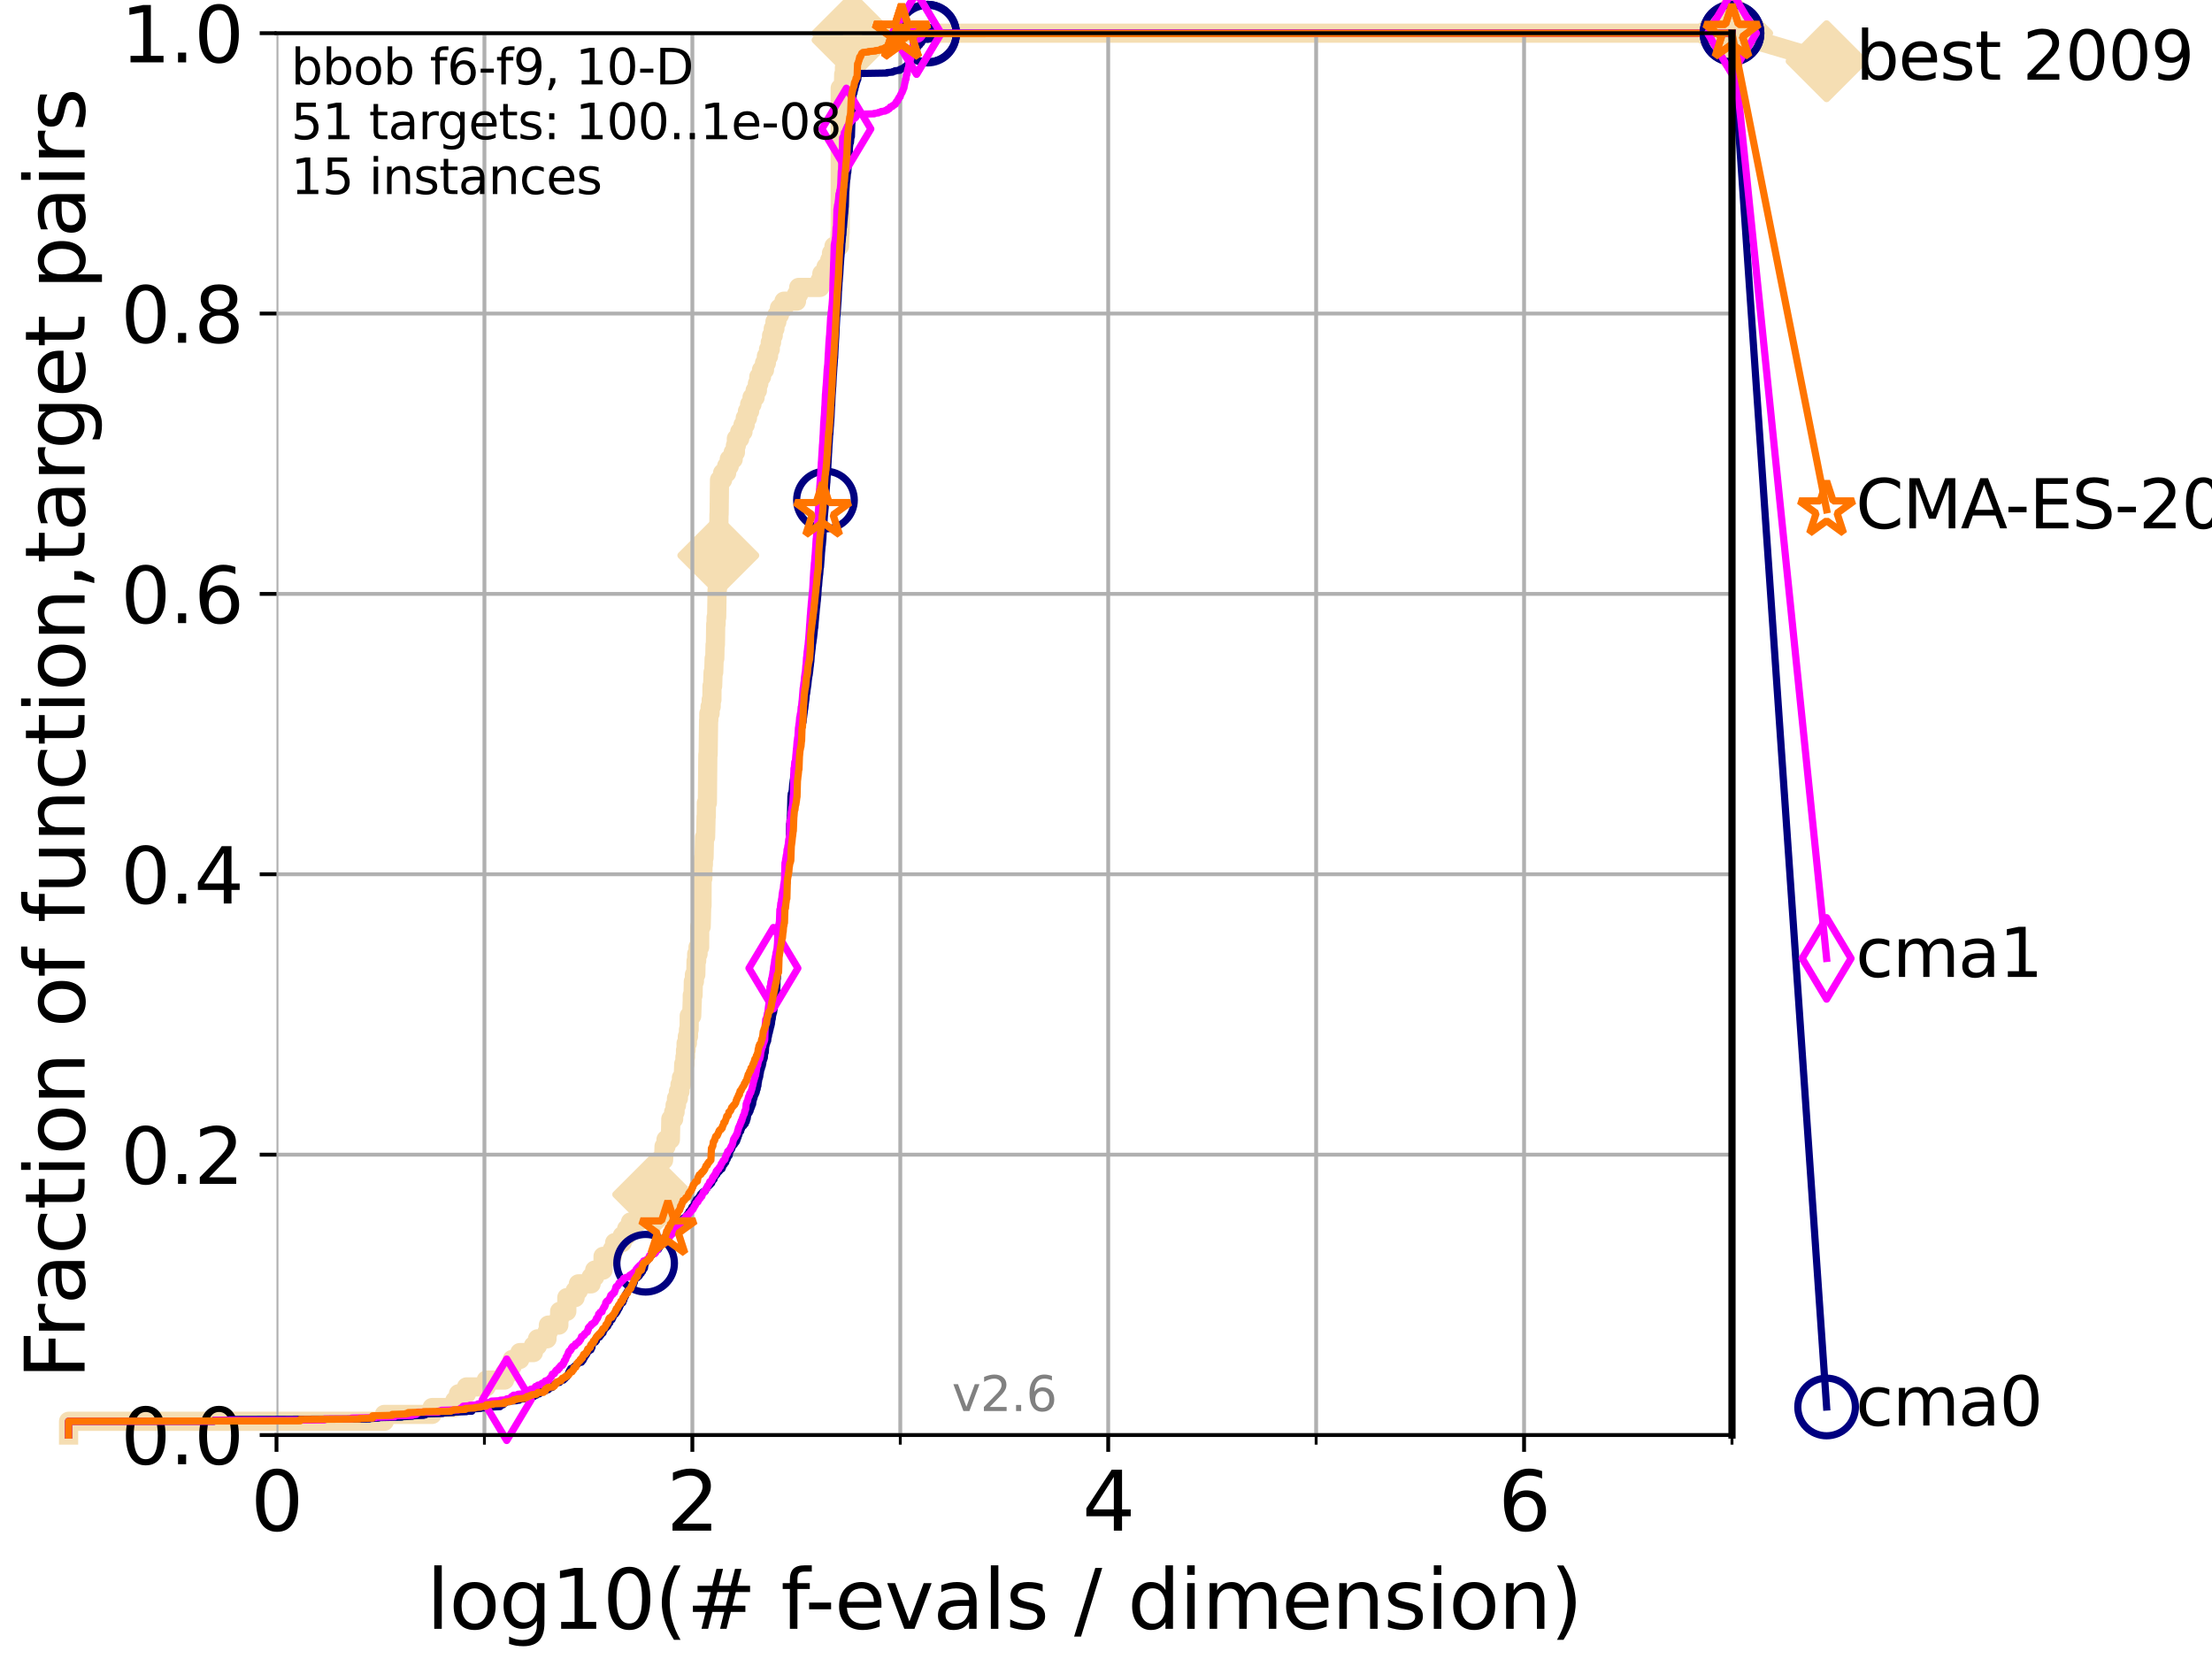 <?xml version="1.0" encoding="utf-8" standalone="no"?>
<!DOCTYPE svg PUBLIC "-//W3C//DTD SVG 1.1//EN"
  "http://www.w3.org/Graphics/SVG/1.1/DTD/svg11.dtd">
<svg xmlns:xlink="http://www.w3.org/1999/xlink" width="460.8pt" height="345.6pt" viewBox="0 0 460.8 345.6" xmlns="http://www.w3.org/2000/svg" version="1.1">
 <defs>
  <style type="text/css">*{stroke-linejoin: round; stroke-linecap: butt}</style>
 </defs>
 <g id="figure_1">
  <g id="patch_1">
   <path d="M 0 345.6 
L 460.8 345.6 
L 460.8 0 
L 0 0 
z
" style="fill: #ffffff"/>
  </g>
  <g id="axes_1">
   <g id="patch_2">
    <path d="M 57.6 298.944 
L 360.806 298.944 
L 360.806 6.912 
L 57.6 6.912 
z
" style="fill: #ffffff"/>
   </g>
   <g id="line2d_1">
    <path d="M 14.285 298.944 
L 14.285 296.081 
L 80.06 296.081 
L 80.06 294.649 
L 90.008 294.649 
L 90.008 293.218 
L 94.736 293.218 
L 94.736 291.786 
L 95.503 291.786 
L 95.503 290.355 
L 97.182 290.355 
L 97.182 288.923 
L 101.288 288.923 
L 101.288 287.492 
L 105.113 287.492 
L 105.113 286.06 
L 106.138 286.06 
L 106.138 284.629 
L 106.699 284.629 
L 106.699 283.197 
L 108.29 283.197 
L 108.29 281.766 
L 111.117 281.766 
L 111.117 280.334 
L 111.972 280.334 
L 111.972 278.903 
L 113.954 278.903 
L 113.954 277.471 
L 114.234 277.471 
L 114.234 276.04 
L 116.419 276.04 
L 116.419 274.608 
L 116.584 274.608 
L 116.584 273.176 
L 118.077 273.176 
L 118.077 270.313 
L 119.808 270.313 
L 119.808 268.882 
L 120.484 268.882 
L 120.484 267.45 
L 123.145 267.45 
L 123.145 266.019 
L 123.881 266.019 
L 123.881 264.587 
L 125.628 264.587 
L 125.628 261.724 
L 127.55 261.724 
L 127.55 260.293 
L 128.045 260.293 
L 128.045 258.861 
L 129.623 258.861 
L 129.623 257.43 
L 130.541 257.43 
L 130.541 255.998 
L 131.341 255.998 
L 131.341 254.567 
L 132.984 254.567 
L 132.984 253.135 
L 133.424 253.135 
L 133.424 251.704 
L 133.853 251.704 
L 133.853 250.272 
L 135.329 250.272 
L 135.329 248.84 
L 136.069 248.84 
L 136.069 247.409 
L 136.414 247.409 
L 136.414 245.977 
L 136.92 245.977 
L 136.92 244.546 
L 137.141 244.546 
L 137.141 243.114 
L 137.386 243.114 
L 137.386 241.683 
L 138.233 241.683 
L 138.336 238.82 
L 138.743 238.82 
L 138.743 237.388 
L 139.653 237.388 
L 139.748 233.094 
L 140.336 233.094 
L 140.336 231.662 
L 140.634 231.662 
L 140.634 230.231 
L 140.928 230.231 
L 140.928 228.799 
L 141.327 228.799 
L 141.327 227.368 
L 141.654 227.368 
L 141.654 225.936 
L 141.953 225.936 
L 141.953 224.504 
L 142.332 224.504 
L 142.436 221.641 
L 142.682 221.641 
L 142.682 220.21 
L 142.804 220.21 
L 142.804 218.778 
L 142.926 218.778 
L 142.926 217.347 
L 143.186 217.347 
L 143.186 215.915 
L 143.423 215.915 
L 143.423 214.484 
L 143.56 214.484 
L 143.58 211.621 
L 144.098 211.621 
L 144.193 208.758 
L 144.212 208.758 
L 144.212 207.326 
L 144.38 207.326 
L 144.436 204.463 
L 144.658 204.463 
L 144.658 203.032 
L 144.95 203.032 
L 145.004 200.168 
L 145.13 200.168 
L 145.13 198.737 
L 145.415 198.737 
L 145.415 197.305 
L 145.748 197.305 
L 145.765 193.011 
L 146.075 193.011 
L 146.177 188.716 
L 146.244 188.716 
L 146.261 182.99 
L 146.413 182.99 
L 146.446 180.127 
L 146.53 180.127 
L 146.53 178.696 
L 146.662 178.696 
L 146.761 174.401 
L 146.99 174.401 
L 147.087 170.106 
L 147.136 170.106 
L 147.152 167.243 
L 147.36 167.243 
L 147.455 157.223 
L 147.519 157.223 
L 147.613 150.065 
L 147.66 150.065 
L 147.66 148.633 
L 147.925 148.633 
L 147.925 147.202 
L 148.155 147.202 
L 148.155 145.77 
L 148.307 145.77 
L 148.322 142.907 
L 148.458 142.907 
L 148.548 140.044 
L 148.682 140.044 
L 148.771 137.181 
L 148.904 137.181 
L 148.962 134.318 
L 149.035 134.318 
L 149.093 130.024 
L 149.18 130.024 
L 149.18 128.592 
L 149.296 128.592 
L 149.382 122.866 
L 149.439 122.866 
L 149.51 118.571 
L 149.581 118.571 
L 149.666 114.277 
L 149.694 114.277 
L 149.778 107.119 
L 149.806 107.119 
L 149.89 99.961 
L 150.533 99.961 
L 150.533 98.53 
L 151.375 98.53 
L 151.375 97.098 
L 151.92 97.098 
L 151.92 95.667 
L 152.74 95.667 
L 152.74 94.235 
L 153.201 94.235 
L 153.201 92.804 
L 153.398 92.804 
L 153.398 91.372 
L 154.101 91.372 
L 154.101 89.941 
L 154.779 89.941 
L 154.779 88.509 
L 155.246 88.509 
L 155.246 87.078 
L 155.711 87.078 
L 155.711 85.646 
L 156.166 85.646 
L 156.166 84.215 
L 156.658 84.215 
L 156.658 82.783 
L 157.307 82.783 
L 157.307 81.352 
L 157.78 81.352 
L 157.78 79.92 
L 158.071 79.92 
L 158.071 78.488 
L 158.639 78.488 
L 158.639 77.057 
L 159.258 77.057 
L 159.258 75.625 
L 159.652 75.625 
L 159.652 74.194 
L 160.102 74.194 
L 160.102 72.762 
L 160.463 72.762 
L 160.463 71.331 
L 160.731 71.331 
L 160.731 69.899 
L 161.08 69.899 
L 161.08 68.468 
L 161.437 68.468 
L 161.437 67.036 
L 161.832 67.036 
L 161.832 65.605 
L 162.371 65.605 
L 162.371 64.173 
L 163.315 64.173 
L 163.315 62.742 
L 165.928 62.742 
L 165.928 61.31 
L 166.38 61.31 
L 166.38 59.879 
L 170.805 59.879 
L 170.805 58.447 
L 171.204 58.447 
L 171.204 57.016 
L 172.076 57.016 
L 172.076 55.584 
L 172.856 55.584 
L 172.856 54.152 
L 173.218 54.152 
L 173.218 52.721 
L 173.731 52.721 
L 173.731 51.289 
L 174.875 51.289 
L 174.967 48.426 
L 175.03 48.426 
L 175.03 18.364 
L 175.702 18.364 
L 175.755 15.501 
L 175.916 15.501 
L 175.916 14.07 
L 176.945 14.07 
L 176.945 12.638 
L 177.198 12.638 
L 177.198 11.207 
L 177.337 11.207 
L 177.428 8.344 
L 177.598 8.344 
L 177.598 6.912 
L 360.806 6.912 
L 360.806 6.912 
" style="fill: none; stroke: #f5deb3; stroke-width: 4; stroke-linecap: square"/>
   </g>
   <g id="line2d_2">
    <defs>
     <path id="m9829ab2e45" d="M -0 7.778 
L 7.778 0 
L 0 -7.778 
L -7.778 -0 
z
" style="stroke: #f5deb3; stroke-width: 1.5; stroke-linejoin: miter"/>
    </defs>
    <g>
     <use xlink:href="#m9829ab2e45" x="136.069" y="248.84" style="fill: #f5deb3; stroke: #f5deb3; stroke-width: 1.5; stroke-linejoin: miter"/>
     <use xlink:href="#m9829ab2e45" x="149.637" y="115.708" style="fill: #f5deb3; stroke: #f5deb3; stroke-width: 1.5; stroke-linejoin: miter"/>
     <use xlink:href="#m9829ab2e45" x="177.598" y="8.344" style="fill: #f5deb3; stroke: #f5deb3; stroke-width: 1.5; stroke-linejoin: miter"/>
     <use xlink:href="#m9829ab2e45" x="177.598" y="6.912" style="fill: #f5deb3; stroke: #f5deb3; stroke-width: 1.5; stroke-linejoin: miter"/>
     <use xlink:href="#m9829ab2e45" x="177.598" y="6.912" style="fill: #f5deb3; stroke: #f5deb3; stroke-width: 1.5; stroke-linejoin: miter"/>
     <use xlink:href="#m9829ab2e45" x="360.806" y="6.912" style="fill: #f5deb3; stroke: #f5deb3; stroke-width: 1.5; stroke-linejoin: miter"/>
    </g>
   </g>
   <g id="line2d_3">
    <path style="fill: none; stroke: #f5deb3; stroke-width: 4; stroke-linecap: square"/>
    <g/>
   </g>
   <g id="line2d_4">
    <path d="M 360.806 6.912 
L 380.515 12.753 
" style="fill: none; stroke: #f5deb3; stroke-width: 4; stroke-linecap: square"/>
    <g>
     <use xlink:href="#m9829ab2e45" x="360.806" y="6.912" style="fill: #f5deb3; stroke: #f5deb3; stroke-width: 1.5; stroke-linejoin: miter"/>
     <use xlink:href="#m9829ab2e45" x="380.515" y="12.753" style="fill: #f5deb3; stroke: #f5deb3; stroke-width: 1.5; stroke-linejoin: miter"/>
    </g>
   </g>
   <g id="matplotlib.axis_1">
    <g id="xtick_1">
     <g id="line2d_5">
      <path d="M 57.6 298.944 
L 57.6 6.912 
" clip-path="url(#paa87a7ca53)" style="fill: none; stroke: #b0b0b0; stroke-width: 0.8; stroke-linecap: square"/>
     </g>
     <g id="line2d_6">
      <defs>
       <path id="mbc473bed55" d="M 0 0 
L 0 3.5 
" style="stroke: #000000; stroke-width: 0.8"/>
      </defs>
      <g>
       <use xlink:href="#mbc473bed55" x="57.6" y="298.944" style="stroke: #000000; stroke-width: 0.8"/>
      </g>
     </g>
     <g id="text_1">
      <!-- 0 -->
      <g transform="translate(52.192 318.861)scale(0.17 -0.17)">
       <defs>
        <path id="DejaVuSans-30" d="M 2034 4250 
Q 1547 4250 1301 3770 
Q 1056 3291 1056 2328 
Q 1056 1369 1301 889 
Q 1547 409 2034 409 
Q 2525 409 2770 889 
Q 3016 1369 3016 2328 
Q 3016 3291 2770 3770 
Q 2525 4250 2034 4250 
z
M 2034 4750 
Q 2819 4750 3233 4129 
Q 3647 3509 3647 2328 
Q 3647 1150 3233 529 
Q 2819 -91 2034 -91 
Q 1250 -91 836 529 
Q 422 1150 422 2328 
Q 422 3509 836 4129 
Q 1250 4750 2034 4750 
z
" transform="scale(0.016)"/>
       </defs>
       <use xlink:href="#DejaVuSans-30"/>
      </g>
     </g>
    </g>
    <g id="xtick_2">
     <g id="line2d_7">
      <path d="M 144.23 298.944 
L 144.23 6.912 
" clip-path="url(#paa87a7ca53)" style="fill: none; stroke: #b0b0b0; stroke-width: 0.8; stroke-linecap: square"/>
     </g>
     <g id="line2d_8">
      <g>
       <use xlink:href="#mbc473bed55" x="144.23" y="298.944" style="stroke: #000000; stroke-width: 0.8"/>
      </g>
     </g>
     <g id="text_2">
      <!-- 2 -->
      <g transform="translate(138.822 318.861)scale(0.17 -0.17)">
       <defs>
        <path id="DejaVuSans-32" d="M 1228 531 
L 3431 531 
L 3431 0 
L 469 0 
L 469 531 
Q 828 903 1448 1529 
Q 2069 2156 2228 2338 
Q 2531 2678 2651 2914 
Q 2772 3150 2772 3378 
Q 2772 3750 2511 3984 
Q 2250 4219 1831 4219 
Q 1534 4219 1204 4116 
Q 875 4013 500 3803 
L 500 4441 
Q 881 4594 1212 4672 
Q 1544 4750 1819 4750 
Q 2544 4750 2975 4387 
Q 3406 4025 3406 3419 
Q 3406 3131 3298 2873 
Q 3191 2616 2906 2266 
Q 2828 2175 2409 1742 
Q 1991 1309 1228 531 
z
" transform="scale(0.016)"/>
       </defs>
       <use xlink:href="#DejaVuSans-32"/>
      </g>
     </g>
    </g>
    <g id="xtick_3">
     <g id="line2d_9">
      <path d="M 230.861 298.944 
L 230.861 6.912 
" clip-path="url(#paa87a7ca53)" style="fill: none; stroke: #b0b0b0; stroke-width: 0.8; stroke-linecap: square"/>
     </g>
     <g id="line2d_10">
      <g>
       <use xlink:href="#mbc473bed55" x="230.861" y="298.944" style="stroke: #000000; stroke-width: 0.8"/>
      </g>
     </g>
     <g id="text_3">
      <!-- 4 -->
      <g transform="translate(225.453 318.861)scale(0.17 -0.17)">
       <defs>
        <path id="DejaVuSans-34" d="M 2419 4116 
L 825 1625 
L 2419 1625 
L 2419 4116 
z
M 2253 4666 
L 3047 4666 
L 3047 1625 
L 3713 1625 
L 3713 1100 
L 3047 1100 
L 3047 0 
L 2419 0 
L 2419 1100 
L 313 1100 
L 313 1709 
L 2253 4666 
z
" transform="scale(0.016)"/>
       </defs>
       <use xlink:href="#DejaVuSans-34"/>
      </g>
     </g>
    </g>
    <g id="xtick_4">
     <g id="line2d_11">
      <path d="M 317.491 298.944 
L 317.491 6.912 
" clip-path="url(#paa87a7ca53)" style="fill: none; stroke: #b0b0b0; stroke-width: 0.8; stroke-linecap: square"/>
     </g>
     <g id="line2d_12">
      <g>
       <use xlink:href="#mbc473bed55" x="317.491" y="298.944" style="stroke: #000000; stroke-width: 0.8"/>
      </g>
     </g>
     <g id="text_4">
      <!-- 6 -->
      <g transform="translate(312.083 318.861)scale(0.17 -0.17)">
       <defs>
        <path id="DejaVuSans-36" d="M 2113 2584 
Q 1688 2584 1439 2293 
Q 1191 2003 1191 1497 
Q 1191 994 1439 701 
Q 1688 409 2113 409 
Q 2538 409 2786 701 
Q 3034 994 3034 1497 
Q 3034 2003 2786 2293 
Q 2538 2584 2113 2584 
z
M 3366 4563 
L 3366 3988 
Q 3128 4100 2886 4159 
Q 2644 4219 2406 4219 
Q 1781 4219 1451 3797 
Q 1122 3375 1075 2522 
Q 1259 2794 1537 2939 
Q 1816 3084 2150 3084 
Q 2853 3084 3261 2657 
Q 3669 2231 3669 1497 
Q 3669 778 3244 343 
Q 2819 -91 2113 -91 
Q 1303 -91 875 529 
Q 447 1150 447 2328 
Q 447 3434 972 4092 
Q 1497 4750 2381 4750 
Q 2619 4750 2861 4703 
Q 3103 4656 3366 4563 
z
" transform="scale(0.016)"/>
       </defs>
       <use xlink:href="#DejaVuSans-36"/>
      </g>
     </g>
    </g>
    <g id="xtick_5">
     <g id="line2d_13">
      <path d="M 100.915 298.944 
L 100.915 6.912 
" clip-path="url(#paa87a7ca53)" style="fill: none; stroke: #b0b0b0; stroke-width: 0.8; stroke-linecap: square"/>
     </g>
     <g id="line2d_14">
      <defs>
       <path id="m0c0af1fe0d" d="M 0 0 
L 0 2 
" style="stroke: #000000; stroke-width: 0.6"/>
      </defs>
      <g>
       <use xlink:href="#m0c0af1fe0d" x="100.915" y="298.944" style="stroke: #000000; stroke-width: 0.6"/>
      </g>
     </g>
    </g>
    <g id="xtick_6">
     <g id="line2d_15">
      <path d="M 187.546 298.944 
L 187.546 6.912 
" clip-path="url(#paa87a7ca53)" style="fill: none; stroke: #b0b0b0; stroke-width: 0.8; stroke-linecap: square"/>
     </g>
     <g id="line2d_16">
      <g>
       <use xlink:href="#m0c0af1fe0d" x="187.546" y="298.944" style="stroke: #000000; stroke-width: 0.6"/>
      </g>
     </g>
    </g>
    <g id="xtick_7">
     <g id="line2d_17">
      <path d="M 274.176 298.944 
L 274.176 6.912 
" clip-path="url(#paa87a7ca53)" style="fill: none; stroke: #b0b0b0; stroke-width: 0.8; stroke-linecap: square"/>
     </g>
     <g id="line2d_18">
      <g>
       <use xlink:href="#m0c0af1fe0d" x="274.176" y="298.944" style="stroke: #000000; stroke-width: 0.6"/>
      </g>
     </g>
    </g>
    <g id="xtick_8">
     <g id="line2d_19">
      <path d="M 360.806 298.944 
L 360.806 6.912 
" clip-path="url(#paa87a7ca53)" style="fill: none; stroke: #b0b0b0; stroke-width: 0.8; stroke-linecap: square"/>
     </g>
     <g id="line2d_20">
      <g>
       <use xlink:href="#m0c0af1fe0d" x="360.806" y="298.944" style="stroke: #000000; stroke-width: 0.6"/>
      </g>
     </g>
    </g>
    <g id="text_5">
     <!-- log10(# f-evals / dimension) -->
     <g transform="translate(88.823 339.314)scale(0.17 -0.17)">
      <defs>
       <path id="DejaVuSans-6c" d="M 603 4863 
L 1178 4863 
L 1178 0 
L 603 0 
L 603 4863 
z
" transform="scale(0.016)"/>
       <path id="DejaVuSans-6f" d="M 1959 3097 
Q 1497 3097 1228 2736 
Q 959 2375 959 1747 
Q 959 1119 1226 758 
Q 1494 397 1959 397 
Q 2419 397 2687 759 
Q 2956 1122 2956 1747 
Q 2956 2369 2687 2733 
Q 2419 3097 1959 3097 
z
M 1959 3584 
Q 2709 3584 3137 3096 
Q 3566 2609 3566 1747 
Q 3566 888 3137 398 
Q 2709 -91 1959 -91 
Q 1206 -91 779 398 
Q 353 888 353 1747 
Q 353 2609 779 3096 
Q 1206 3584 1959 3584 
z
" transform="scale(0.016)"/>
       <path id="DejaVuSans-67" d="M 2906 1791 
Q 2906 2416 2648 2759 
Q 2391 3103 1925 3103 
Q 1463 3103 1205 2759 
Q 947 2416 947 1791 
Q 947 1169 1205 825 
Q 1463 481 1925 481 
Q 2391 481 2648 825 
Q 2906 1169 2906 1791 
z
M 3481 434 
Q 3481 -459 3084 -895 
Q 2688 -1331 1869 -1331 
Q 1566 -1331 1297 -1286 
Q 1028 -1241 775 -1147 
L 775 -588 
Q 1028 -725 1275 -790 
Q 1522 -856 1778 -856 
Q 2344 -856 2625 -561 
Q 2906 -266 2906 331 
L 2906 616 
Q 2728 306 2450 153 
Q 2172 0 1784 0 
Q 1141 0 747 490 
Q 353 981 353 1791 
Q 353 2603 747 3093 
Q 1141 3584 1784 3584 
Q 2172 3584 2450 3431 
Q 2728 3278 2906 2969 
L 2906 3500 
L 3481 3500 
L 3481 434 
z
" transform="scale(0.016)"/>
       <path id="DejaVuSans-31" d="M 794 531 
L 1825 531 
L 1825 4091 
L 703 3866 
L 703 4441 
L 1819 4666 
L 2450 4666 
L 2450 531 
L 3481 531 
L 3481 0 
L 794 0 
L 794 531 
z
" transform="scale(0.016)"/>
       <path id="DejaVuSans-28" d="M 1984 4856 
Q 1566 4138 1362 3434 
Q 1159 2731 1159 2009 
Q 1159 1288 1364 580 
Q 1569 -128 1984 -844 
L 1484 -844 
Q 1016 -109 783 600 
Q 550 1309 550 2009 
Q 550 2706 781 3412 
Q 1013 4119 1484 4856 
L 1984 4856 
z
" transform="scale(0.016)"/>
       <path id="DejaVuSans-23" d="M 3272 2816 
L 2363 2816 
L 2100 1772 
L 3016 1772 
L 3272 2816 
z
M 2803 4594 
L 2478 3297 
L 3391 3297 
L 3719 4594 
L 4219 4594 
L 3897 3297 
L 4872 3297 
L 4872 2816 
L 3775 2816 
L 3519 1772 
L 4513 1772 
L 4513 1294 
L 3397 1294 
L 3072 0 
L 2572 0 
L 2894 1294 
L 1978 1294 
L 1656 0 
L 1153 0 
L 1478 1294 
L 494 1294 
L 494 1772 
L 1594 1772 
L 1856 2816 
L 850 2816 
L 850 3297 
L 1978 3297 
L 2297 4594 
L 2803 4594 
z
" transform="scale(0.016)"/>
       <path id="DejaVuSans-20" transform="scale(0.016)"/>
       <path id="DejaVuSans-66" d="M 2375 4863 
L 2375 4384 
L 1825 4384 
Q 1516 4384 1395 4259 
Q 1275 4134 1275 3809 
L 1275 3500 
L 2222 3500 
L 2222 3053 
L 1275 3053 
L 1275 0 
L 697 0 
L 697 3053 
L 147 3053 
L 147 3500 
L 697 3500 
L 697 3744 
Q 697 4328 969 4595 
Q 1241 4863 1831 4863 
L 2375 4863 
z
" transform="scale(0.016)"/>
       <path id="DejaVuSans-2d" d="M 313 2009 
L 1997 2009 
L 1997 1497 
L 313 1497 
L 313 2009 
z
" transform="scale(0.016)"/>
       <path id="DejaVuSans-65" d="M 3597 1894 
L 3597 1613 
L 953 1613 
Q 991 1019 1311 708 
Q 1631 397 2203 397 
Q 2534 397 2845 478 
Q 3156 559 3463 722 
L 3463 178 
Q 3153 47 2828 -22 
Q 2503 -91 2169 -91 
Q 1331 -91 842 396 
Q 353 884 353 1716 
Q 353 2575 817 3079 
Q 1281 3584 2069 3584 
Q 2775 3584 3186 3129 
Q 3597 2675 3597 1894 
z
M 3022 2063 
Q 3016 2534 2758 2815 
Q 2500 3097 2075 3097 
Q 1594 3097 1305 2825 
Q 1016 2553 972 2059 
L 3022 2063 
z
" transform="scale(0.016)"/>
       <path id="DejaVuSans-76" d="M 191 3500 
L 800 3500 
L 1894 563 
L 2988 3500 
L 3597 3500 
L 2284 0 
L 1503 0 
L 191 3500 
z
" transform="scale(0.016)"/>
       <path id="DejaVuSans-61" d="M 2194 1759 
Q 1497 1759 1228 1600 
Q 959 1441 959 1056 
Q 959 750 1161 570 
Q 1363 391 1709 391 
Q 2188 391 2477 730 
Q 2766 1069 2766 1631 
L 2766 1759 
L 2194 1759 
z
M 3341 1997 
L 3341 0 
L 2766 0 
L 2766 531 
Q 2569 213 2275 61 
Q 1981 -91 1556 -91 
Q 1019 -91 701 211 
Q 384 513 384 1019 
Q 384 1609 779 1909 
Q 1175 2209 1959 2209 
L 2766 2209 
L 2766 2266 
Q 2766 2663 2505 2880 
Q 2244 3097 1772 3097 
Q 1472 3097 1187 3025 
Q 903 2953 641 2809 
L 641 3341 
Q 956 3463 1253 3523 
Q 1550 3584 1831 3584 
Q 2591 3584 2966 3190 
Q 3341 2797 3341 1997 
z
" transform="scale(0.016)"/>
       <path id="DejaVuSans-73" d="M 2834 3397 
L 2834 2853 
Q 2591 2978 2328 3040 
Q 2066 3103 1784 3103 
Q 1356 3103 1142 2972 
Q 928 2841 928 2578 
Q 928 2378 1081 2264 
Q 1234 2150 1697 2047 
L 1894 2003 
Q 2506 1872 2764 1633 
Q 3022 1394 3022 966 
Q 3022 478 2636 193 
Q 2250 -91 1575 -91 
Q 1294 -91 989 -36 
Q 684 19 347 128 
L 347 722 
Q 666 556 975 473 
Q 1284 391 1588 391 
Q 1994 391 2212 530 
Q 2431 669 2431 922 
Q 2431 1156 2273 1281 
Q 2116 1406 1581 1522 
L 1381 1569 
Q 847 1681 609 1914 
Q 372 2147 372 2553 
Q 372 3047 722 3315 
Q 1072 3584 1716 3584 
Q 2034 3584 2315 3537 
Q 2597 3491 2834 3397 
z
" transform="scale(0.016)"/>
       <path id="DejaVuSans-2f" d="M 1625 4666 
L 2156 4666 
L 531 -594 
L 0 -594 
L 1625 4666 
z
" transform="scale(0.016)"/>
       <path id="DejaVuSans-64" d="M 2906 2969 
L 2906 4863 
L 3481 4863 
L 3481 0 
L 2906 0 
L 2906 525 
Q 2725 213 2448 61 
Q 2172 -91 1784 -91 
Q 1150 -91 751 415 
Q 353 922 353 1747 
Q 353 2572 751 3078 
Q 1150 3584 1784 3584 
Q 2172 3584 2448 3432 
Q 2725 3281 2906 2969 
z
M 947 1747 
Q 947 1113 1208 752 
Q 1469 391 1925 391 
Q 2381 391 2643 752 
Q 2906 1113 2906 1747 
Q 2906 2381 2643 2742 
Q 2381 3103 1925 3103 
Q 1469 3103 1208 2742 
Q 947 2381 947 1747 
z
" transform="scale(0.016)"/>
       <path id="DejaVuSans-69" d="M 603 3500 
L 1178 3500 
L 1178 0 
L 603 0 
L 603 3500 
z
M 603 4863 
L 1178 4863 
L 1178 4134 
L 603 4134 
L 603 4863 
z
" transform="scale(0.016)"/>
       <path id="DejaVuSans-6d" d="M 3328 2828 
Q 3544 3216 3844 3400 
Q 4144 3584 4550 3584 
Q 5097 3584 5394 3201 
Q 5691 2819 5691 2113 
L 5691 0 
L 5113 0 
L 5113 2094 
Q 5113 2597 4934 2840 
Q 4756 3084 4391 3084 
Q 3944 3084 3684 2787 
Q 3425 2491 3425 1978 
L 3425 0 
L 2847 0 
L 2847 2094 
Q 2847 2600 2669 2842 
Q 2491 3084 2119 3084 
Q 1678 3084 1418 2786 
Q 1159 2488 1159 1978 
L 1159 0 
L 581 0 
L 581 3500 
L 1159 3500 
L 1159 2956 
Q 1356 3278 1631 3431 
Q 1906 3584 2284 3584 
Q 2666 3584 2933 3390 
Q 3200 3197 3328 2828 
z
" transform="scale(0.016)"/>
       <path id="DejaVuSans-6e" d="M 3513 2113 
L 3513 0 
L 2938 0 
L 2938 2094 
Q 2938 2591 2744 2837 
Q 2550 3084 2163 3084 
Q 1697 3084 1428 2787 
Q 1159 2491 1159 1978 
L 1159 0 
L 581 0 
L 581 3500 
L 1159 3500 
L 1159 2956 
Q 1366 3272 1645 3428 
Q 1925 3584 2291 3584 
Q 2894 3584 3203 3211 
Q 3513 2838 3513 2113 
z
" transform="scale(0.016)"/>
       <path id="DejaVuSans-29" d="M 513 4856 
L 1013 4856 
Q 1481 4119 1714 3412 
Q 1947 2706 1947 2009 
Q 1947 1309 1714 600 
Q 1481 -109 1013 -844 
L 513 -844 
Q 928 -128 1133 580 
Q 1338 1288 1338 2009 
Q 1338 2731 1133 3434 
Q 928 4138 513 4856 
z
" transform="scale(0.016)"/>
      </defs>
      <use xlink:href="#DejaVuSans-6c"/>
      <use xlink:href="#DejaVuSans-6f" x="27.783"/>
      <use xlink:href="#DejaVuSans-67" x="88.965"/>
      <use xlink:href="#DejaVuSans-31" x="152.441"/>
      <use xlink:href="#DejaVuSans-30" x="216.064"/>
      <use xlink:href="#DejaVuSans-28" x="279.688"/>
      <use xlink:href="#DejaVuSans-23" x="318.701"/>
      <use xlink:href="#DejaVuSans-20" x="402.49"/>
      <use xlink:href="#DejaVuSans-66" x="434.277"/>
      <use xlink:href="#DejaVuSans-2d" x="463.982"/>
      <use xlink:href="#DejaVuSans-65" x="500.066"/>
      <use xlink:href="#DejaVuSans-76" x="561.59"/>
      <use xlink:href="#DejaVuSans-61" x="620.77"/>
      <use xlink:href="#DejaVuSans-6c" x="682.049"/>
      <use xlink:href="#DejaVuSans-73" x="709.832"/>
      <use xlink:href="#DejaVuSans-20" x="761.932"/>
      <use xlink:href="#DejaVuSans-2f" x="793.719"/>
      <use xlink:href="#DejaVuSans-20" x="827.41"/>
      <use xlink:href="#DejaVuSans-64" x="859.197"/>
      <use xlink:href="#DejaVuSans-69" x="922.674"/>
      <use xlink:href="#DejaVuSans-6d" x="950.457"/>
      <use xlink:href="#DejaVuSans-65" x="1047.869"/>
      <use xlink:href="#DejaVuSans-6e" x="1109.393"/>
      <use xlink:href="#DejaVuSans-73" x="1172.771"/>
      <use xlink:href="#DejaVuSans-69" x="1224.871"/>
      <use xlink:href="#DejaVuSans-6f" x="1252.654"/>
      <use xlink:href="#DejaVuSans-6e" x="1313.836"/>
      <use xlink:href="#DejaVuSans-29" x="1377.215"/>
     </g>
    </g>
   </g>
   <g id="matplotlib.axis_2">
    <g id="ytick_1">
     <g id="line2d_21">
      <path d="M 57.6 298.944 
L 360.806 298.944 
" clip-path="url(#paa87a7ca53)" style="fill: none; stroke: #b0b0b0; stroke-width: 0.8; stroke-linecap: square"/>
     </g>
     <g id="line2d_22">
      <defs>
       <path id="m8671fc5a8e" d="M 0 0 
L -3.5 0 
" style="stroke: #000000; stroke-width: 0.8"/>
      </defs>
      <g>
       <use xlink:href="#m8671fc5a8e" x="57.6" y="298.944" style="stroke: #000000; stroke-width: 0.8"/>
      </g>
     </g>
     <g id="text_6">
      <!-- 0.0 -->
      <g transform="translate(25.155 305.023)scale(0.16 -0.16)">
       <defs>
        <path id="DejaVuSans-2e" d="M 684 794 
L 1344 794 
L 1344 0 
L 684 0 
L 684 794 
z
" transform="scale(0.016)"/>
       </defs>
       <use xlink:href="#DejaVuSans-30"/>
       <use xlink:href="#DejaVuSans-2e" x="63.623"/>
       <use xlink:href="#DejaVuSans-30" x="95.41"/>
      </g>
     </g>
    </g>
    <g id="ytick_2">
     <g id="line2d_23">
      <path d="M 57.6 240.538 
L 360.806 240.538 
" clip-path="url(#paa87a7ca53)" style="fill: none; stroke: #b0b0b0; stroke-width: 0.8; stroke-linecap: square"/>
     </g>
     <g id="line2d_24">
      <g>
       <use xlink:href="#m8671fc5a8e" x="57.6" y="240.538" style="stroke: #000000; stroke-width: 0.8"/>
      </g>
     </g>
     <g id="text_7">
      <!-- 0.2 -->
      <g transform="translate(25.155 246.616)scale(0.16 -0.16)">
       <use xlink:href="#DejaVuSans-30"/>
       <use xlink:href="#DejaVuSans-2e" x="63.623"/>
       <use xlink:href="#DejaVuSans-32" x="95.41"/>
      </g>
     </g>
    </g>
    <g id="ytick_3">
     <g id="line2d_25">
      <path d="M 57.6 182.131 
L 360.806 182.131 
" clip-path="url(#paa87a7ca53)" style="fill: none; stroke: #b0b0b0; stroke-width: 0.8; stroke-linecap: square"/>
     </g>
     <g id="line2d_26">
      <g>
       <use xlink:href="#m8671fc5a8e" x="57.6" y="182.131" style="stroke: #000000; stroke-width: 0.8"/>
      </g>
     </g>
     <g id="text_8">
      <!-- 0.4 -->
      <g transform="translate(25.155 188.21)scale(0.16 -0.16)">
       <use xlink:href="#DejaVuSans-30"/>
       <use xlink:href="#DejaVuSans-2e" x="63.623"/>
       <use xlink:href="#DejaVuSans-34" x="95.41"/>
      </g>
     </g>
    </g>
    <g id="ytick_4">
     <g id="line2d_27">
      <path d="M 57.6 123.725 
L 360.806 123.725 
" clip-path="url(#paa87a7ca53)" style="fill: none; stroke: #b0b0b0; stroke-width: 0.8; stroke-linecap: square"/>
     </g>
     <g id="line2d_28">
      <g>
       <use xlink:href="#m8671fc5a8e" x="57.6" y="123.725" style="stroke: #000000; stroke-width: 0.8"/>
      </g>
     </g>
     <g id="text_9">
      <!-- 0.6 -->
      <g transform="translate(25.155 129.804)scale(0.16 -0.16)">
       <use xlink:href="#DejaVuSans-30"/>
       <use xlink:href="#DejaVuSans-2e" x="63.623"/>
       <use xlink:href="#DejaVuSans-36" x="95.41"/>
      </g>
     </g>
    </g>
    <g id="ytick_5">
     <g id="line2d_29">
      <path d="M 57.6 65.318 
L 360.806 65.318 
" clip-path="url(#paa87a7ca53)" style="fill: none; stroke: #b0b0b0; stroke-width: 0.8; stroke-linecap: square"/>
     </g>
     <g id="line2d_30">
      <g>
       <use xlink:href="#m8671fc5a8e" x="57.6" y="65.318" style="stroke: #000000; stroke-width: 0.8"/>
      </g>
     </g>
     <g id="text_10">
      <!-- 0.8 -->
      <g transform="translate(25.155 71.397)scale(0.16 -0.16)">
       <defs>
        <path id="DejaVuSans-38" d="M 2034 2216 
Q 1584 2216 1326 1975 
Q 1069 1734 1069 1313 
Q 1069 891 1326 650 
Q 1584 409 2034 409 
Q 2484 409 2743 651 
Q 3003 894 3003 1313 
Q 3003 1734 2745 1975 
Q 2488 2216 2034 2216 
z
M 1403 2484 
Q 997 2584 770 2862 
Q 544 3141 544 3541 
Q 544 4100 942 4425 
Q 1341 4750 2034 4750 
Q 2731 4750 3128 4425 
Q 3525 4100 3525 3541 
Q 3525 3141 3298 2862 
Q 3072 2584 2669 2484 
Q 3125 2378 3379 2068 
Q 3634 1759 3634 1313 
Q 3634 634 3220 271 
Q 2806 -91 2034 -91 
Q 1263 -91 848 271 
Q 434 634 434 1313 
Q 434 1759 690 2068 
Q 947 2378 1403 2484 
z
M 1172 3481 
Q 1172 3119 1398 2916 
Q 1625 2713 2034 2713 
Q 2441 2713 2670 2916 
Q 2900 3119 2900 3481 
Q 2900 3844 2670 4047 
Q 2441 4250 2034 4250 
Q 1625 4250 1398 4047 
Q 1172 3844 1172 3481 
z
" transform="scale(0.016)"/>
       </defs>
       <use xlink:href="#DejaVuSans-30"/>
       <use xlink:href="#DejaVuSans-2e" x="63.623"/>
       <use xlink:href="#DejaVuSans-38" x="95.41"/>
      </g>
     </g>
    </g>
    <g id="ytick_6">
     <g id="line2d_31">
      <path d="M 57.6 6.912 
L 360.806 6.912 
" clip-path="url(#paa87a7ca53)" style="fill: none; stroke: #b0b0b0; stroke-width: 0.8; stroke-linecap: square"/>
     </g>
     <g id="line2d_32">
      <g>
       <use xlink:href="#m8671fc5a8e" x="57.6" y="6.912" style="stroke: #000000; stroke-width: 0.8"/>
      </g>
     </g>
     <g id="text_11">
      <!-- 1.0 -->
      <g transform="translate(25.155 12.991)scale(0.16 -0.16)">
       <use xlink:href="#DejaVuSans-31"/>
       <use xlink:href="#DejaVuSans-2e" x="63.623"/>
       <use xlink:href="#DejaVuSans-30" x="95.41"/>
      </g>
     </g>
    </g>
    <g id="text_12">
     <!-- Fraction of function,target pairs -->
     <g transform="translate(17.62 287.313)rotate(-90)scale(0.17 -0.17)">
      <defs>
       <path id="DejaVuSans-46" d="M 628 4666 
L 3309 4666 
L 3309 4134 
L 1259 4134 
L 1259 2759 
L 3109 2759 
L 3109 2228 
L 1259 2228 
L 1259 0 
L 628 0 
L 628 4666 
z
" transform="scale(0.016)"/>
       <path id="DejaVuSans-72" d="M 2631 2963 
Q 2534 3019 2420 3045 
Q 2306 3072 2169 3072 
Q 1681 3072 1420 2755 
Q 1159 2438 1159 1844 
L 1159 0 
L 581 0 
L 581 3500 
L 1159 3500 
L 1159 2956 
Q 1341 3275 1631 3429 
Q 1922 3584 2338 3584 
Q 2397 3584 2469 3576 
Q 2541 3569 2628 3553 
L 2631 2963 
z
" transform="scale(0.016)"/>
       <path id="DejaVuSans-63" d="M 3122 3366 
L 3122 2828 
Q 2878 2963 2633 3030 
Q 2388 3097 2138 3097 
Q 1578 3097 1268 2742 
Q 959 2388 959 1747 
Q 959 1106 1268 751 
Q 1578 397 2138 397 
Q 2388 397 2633 464 
Q 2878 531 3122 666 
L 3122 134 
Q 2881 22 2623 -34 
Q 2366 -91 2075 -91 
Q 1284 -91 818 406 
Q 353 903 353 1747 
Q 353 2603 823 3093 
Q 1294 3584 2113 3584 
Q 2378 3584 2631 3529 
Q 2884 3475 3122 3366 
z
" transform="scale(0.016)"/>
       <path id="DejaVuSans-74" d="M 1172 4494 
L 1172 3500 
L 2356 3500 
L 2356 3053 
L 1172 3053 
L 1172 1153 
Q 1172 725 1289 603 
Q 1406 481 1766 481 
L 2356 481 
L 2356 0 
L 1766 0 
Q 1100 0 847 248 
Q 594 497 594 1153 
L 594 3053 
L 172 3053 
L 172 3500 
L 594 3500 
L 594 4494 
L 1172 4494 
z
" transform="scale(0.016)"/>
       <path id="DejaVuSans-75" d="M 544 1381 
L 544 3500 
L 1119 3500 
L 1119 1403 
Q 1119 906 1312 657 
Q 1506 409 1894 409 
Q 2359 409 2629 706 
Q 2900 1003 2900 1516 
L 2900 3500 
L 3475 3500 
L 3475 0 
L 2900 0 
L 2900 538 
Q 2691 219 2414 64 
Q 2138 -91 1772 -91 
Q 1169 -91 856 284 
Q 544 659 544 1381 
z
M 1991 3584 
L 1991 3584 
z
" transform="scale(0.016)"/>
       <path id="DejaVuSans-2c" d="M 750 794 
L 1409 794 
L 1409 256 
L 897 -744 
L 494 -744 
L 750 256 
L 750 794 
z
" transform="scale(0.016)"/>
       <path id="DejaVuSans-70" d="M 1159 525 
L 1159 -1331 
L 581 -1331 
L 581 3500 
L 1159 3500 
L 1159 2969 
Q 1341 3281 1617 3432 
Q 1894 3584 2278 3584 
Q 2916 3584 3314 3078 
Q 3713 2572 3713 1747 
Q 3713 922 3314 415 
Q 2916 -91 2278 -91 
Q 1894 -91 1617 61 
Q 1341 213 1159 525 
z
M 3116 1747 
Q 3116 2381 2855 2742 
Q 2594 3103 2138 3103 
Q 1681 3103 1420 2742 
Q 1159 2381 1159 1747 
Q 1159 1113 1420 752 
Q 1681 391 2138 391 
Q 2594 391 2855 752 
Q 3116 1113 3116 1747 
z
" transform="scale(0.016)"/>
      </defs>
      <use xlink:href="#DejaVuSans-46"/>
      <use xlink:href="#DejaVuSans-72" x="50.27"/>
      <use xlink:href="#DejaVuSans-61" x="91.383"/>
      <use xlink:href="#DejaVuSans-63" x="152.662"/>
      <use xlink:href="#DejaVuSans-74" x="207.643"/>
      <use xlink:href="#DejaVuSans-69" x="246.852"/>
      <use xlink:href="#DejaVuSans-6f" x="274.635"/>
      <use xlink:href="#DejaVuSans-6e" x="335.816"/>
      <use xlink:href="#DejaVuSans-20" x="399.195"/>
      <use xlink:href="#DejaVuSans-6f" x="430.982"/>
      <use xlink:href="#DejaVuSans-66" x="492.164"/>
      <use xlink:href="#DejaVuSans-20" x="527.369"/>
      <use xlink:href="#DejaVuSans-66" x="559.156"/>
      <use xlink:href="#DejaVuSans-75" x="594.361"/>
      <use xlink:href="#DejaVuSans-6e" x="657.74"/>
      <use xlink:href="#DejaVuSans-63" x="721.119"/>
      <use xlink:href="#DejaVuSans-74" x="776.1"/>
      <use xlink:href="#DejaVuSans-69" x="815.309"/>
      <use xlink:href="#DejaVuSans-6f" x="843.092"/>
      <use xlink:href="#DejaVuSans-6e" x="904.273"/>
      <use xlink:href="#DejaVuSans-2c" x="967.652"/>
      <use xlink:href="#DejaVuSans-74" x="999.439"/>
      <use xlink:href="#DejaVuSans-61" x="1038.648"/>
      <use xlink:href="#DejaVuSans-72" x="1099.928"/>
      <use xlink:href="#DejaVuSans-67" x="1139.291"/>
      <use xlink:href="#DejaVuSans-65" x="1202.768"/>
      <use xlink:href="#DejaVuSans-74" x="1264.291"/>
      <use xlink:href="#DejaVuSans-20" x="1303.5"/>
      <use xlink:href="#DejaVuSans-70" x="1335.287"/>
      <use xlink:href="#DejaVuSans-61" x="1398.764"/>
      <use xlink:href="#DejaVuSans-69" x="1460.043"/>
      <use xlink:href="#DejaVuSans-72" x="1487.826"/>
      <use xlink:href="#DejaVuSans-73" x="1528.939"/>
     </g>
    </g>
   </g>
   <g id="line2d_33">
    <defs>
     <path id="me08e8516d6" d="M 0 1.5 
C 0.398 1.5 0.779 1.342 1.061 1.061 
C 1.342 0.779 1.5 0.398 1.5 0 
C 1.5 -0.398 1.342 -0.779 1.061 -1.061 
C 0.779 -1.342 0.398 -1.5 0 -1.5 
C -0.398 -1.5 -0.779 -1.342 -1.061 -1.061 
C -1.342 -0.779 -1.5 -0.398 -1.5 0 
C -1.5 0.398 -1.342 0.779 -1.061 1.061 
C -0.779 1.342 -0.398 1.5 0 1.5 
z
" style="stroke: #f5deb3"/>
    </defs>
    <g>
     <use xlink:href="#me08e8516d6" x="177.598" y="6.912" style="fill: #f5deb3; stroke: #f5deb3"/>
     <use xlink:href="#me08e8516d6" x="177.598" y="6.912" style="fill: #f5deb3; stroke: #f5deb3"/>
    </g>
   </g>
   <g id="line2d_34">
    <defs>
     <path id="m45f6b69815" d="M 0 1.5 
C 0.398 1.5 0.779 1.342 1.061 1.061 
C 1.342 0.779 1.5 0.398 1.5 0 
C 1.5 -0.398 1.342 -0.779 1.061 -1.061 
C 0.779 -1.342 0.398 -1.5 0 -1.5 
C -0.398 -1.5 -0.779 -1.342 -1.061 -1.061 
C -1.342 -0.779 -1.5 -0.398 -1.5 0 
C -1.5 0.398 -1.342 0.779 -1.061 1.061 
C -0.779 1.342 -0.398 1.5 0 1.5 
z
" style="stroke: #000080"/>
    </defs>
    <g>
     <use xlink:href="#m45f6b69815" x="193.22" y="6.912" style="fill: #000080; stroke: #000080"/>
     <use xlink:href="#m45f6b69815" x="193.22" y="6.912" style="fill: #000080; stroke: #000080"/>
    </g>
   </g>
   <g id="line2d_35">
    <path d="M 14.285 298.944 
L 14.285 296.081 
L 44.561 296.081 
L 44.561 295.89 
L 47.991 295.89 
L 47.991 295.699 
L 76.969 295.604 
L 76.969 295.508 
L 78.883 295.413 
L 78.883 295.317 
L 83.678 295.222 
L 83.678 295.127 
L 85.894 295.031 
L 85.894 294.936 
L 88.249 294.84 
L 88.249 294.745 
L 88.614 294.745 
L 88.614 294.554 
L 92.224 294.459 
L 92.224 294.363 
L 94.472 294.268 
L 94.472 294.172 
L 97.182 294.077 
L 97.182 293.981 
L 98.295 293.981 
L 98.295 293.695 
L 98.51 293.695 
L 98.51 293.504 
L 100.147 293.409 
L 100.147 293.313 
L 102.188 293.218 
L 102.188 293.122 
L 104.188 293.027 
L 104.188 292.741 
L 104.809 292.645 
L 104.809 292.359 
L 105.263 292.264 
L 105.263 292.073 
L 106.138 291.977 
L 106.138 291.882 
L 107.644 291.786 
L 107.644 291.691 
L 108.163 291.691 
L 108.163 291.5 
L 109.28 291.405 
L 109.28 291.309 
L 109.639 291.309 
L 109.639 291.118 
L 110.106 291.118 
L 110.106 290.927 
L 111.226 290.927 
L 111.226 290.737 
L 111.762 290.641 
L 111.762 290.45 
L 112.386 290.355 
L 112.488 289.878 
L 113.574 289.782 
L 113.574 289.591 
L 114.234 289.496 
L 114.234 289.21 
L 114.782 289.114 
L 114.782 289.019 
L 115.051 289.019 
L 115.051 288.828 
L 115.315 288.732 
L 115.315 288.446 
L 115.662 288.351 
L 115.662 288.255 
L 115.918 288.16 
L 115.918 288.064 
L 116.584 287.969 
L 116.584 287.778 
L 116.908 287.683 
L 116.908 287.587 
L 117.384 287.492 
L 117.384 287.301 
L 117.695 287.205 
L 117.772 286.919 
L 118.077 286.824 
L 118.152 286.633 
L 118.227 286.633 
L 118.302 286.251 
L 118.451 286.156 
L 118.525 285.774 
L 118.672 285.774 
L 118.672 285.488 
L 118.89 285.488 
L 118.89 285.106 
L 119.319 285.01 
L 119.319 284.915 
L 119.53 284.82 
L 119.53 284.724 
L 119.876 284.629 
L 119.876 284.438 
L 120.149 284.342 
L 120.149 284.247 
L 120.351 284.152 
L 120.418 283.865 
L 121.138 283.77 
L 121.138 283.483 
L 121.456 283.388 
L 121.456 283.102 
L 121.644 283.006 
L 121.707 282.815 
L 121.769 282.815 
L 121.769 282.434 
L 122.077 282.338 
L 122.138 282.147 
L 122.199 282.147 
L 122.259 281.861 
L 122.38 281.766 
L 122.44 281.575 
L 122.678 281.479 
L 122.678 281.288 
L 123.088 281.193 
L 123.145 280.907 
L 123.203 280.907 
L 123.203 280.716 
L 123.318 280.716 
L 123.375 280.143 
L 123.432 280.143 
L 123.432 279.952 
L 123.601 279.857 
L 123.658 279.666 
L 124.047 279.571 
L 124.156 279.284 
L 124.265 279.284 
L 124.32 278.807 
L 124.535 278.712 
L 124.535 278.616 
L 124.907 278.521 
L 124.959 278.33 
L 125.116 278.235 
L 125.168 278.044 
L 125.271 278.044 
L 125.322 277.757 
L 125.628 277.662 
L 125.679 277.185 
L 125.88 277.089 
L 125.979 276.708 
L 126.275 276.612 
L 126.372 276.421 
L 126.565 276.326 
L 126.614 276.04 
L 126.709 276.04 
L 126.757 275.658 
L 127.041 275.562 
L 127.134 274.894 
L 127.504 274.894 
L 127.55 274.513 
L 127.686 274.513 
L 127.777 274.131 
L 127.911 274.035 
L 128.001 273.845 
L 128.222 273.749 
L 128.266 273.558 
L 128.441 273.463 
L 128.441 273.272 
L 128.615 273.176 
L 128.701 272.795 
L 128.872 272.699 
L 128.914 272.508 
L 129.041 272.413 
L 129.125 272.031 
L 129.251 271.936 
L 129.293 271.65 
L 129.5 271.554 
L 129.5 271.459 
L 129.745 271.363 
L 129.826 270.981 
L 129.947 270.886 
L 129.987 270.504 
L 130.107 270.409 
L 130.147 270.123 
L 130.305 270.027 
L 130.345 269.55 
L 130.541 269.454 
L 130.579 269.168 
L 130.696 269.073 
L 130.696 268.977 
L 130.85 268.882 
L 130.888 268.596 
L 131.078 268.5 
L 131.154 268.309 
L 131.378 268.214 
L 131.416 267.928 
L 131.711 267.832 
L 131.747 267.641 
L 132.001 267.546 
L 132.037 267.164 
L 132.145 267.164 
L 132.216 266.496 
L 132.464 266.401 
L 132.464 266.305 
L 132.743 266.21 
L 132.812 266.019 
L 133.052 265.923 
L 133.086 265.733 
L 133.222 265.733 
L 133.256 265.351 
L 133.59 265.255 
L 133.689 264.874 
L 133.853 264.874 
L 133.918 264.492 
L 134.113 264.396 
L 134.113 264.206 
L 134.241 264.206 
L 134.337 263.538 
L 134.368 263.538 
L 134.368 263.156 
L 134.495 263.156 
L 134.495 262.869 
L 134.652 262.869 
L 134.652 262.679 
L 134.839 262.679 
L 134.901 262.392 
L 135.116 262.297 
L 135.147 262.106 
L 135.329 262.106 
L 135.389 261.724 
L 135.658 261.629 
L 135.658 261.533 
L 135.864 261.438 
L 135.923 261.152 
L 136.127 261.056 
L 136.156 260.865 
L 136.442 260.865 
L 136.528 260.579 
L 136.837 260.484 
L 136.837 260.388 
L 137.141 260.293 
L 137.196 260.006 
L 137.386 259.911 
L 137.494 259.529 
L 137.601 259.434 
L 137.708 259.147 
L 137.867 259.052 
L 137.867 258.957 
L 138.077 258.861 
L 138.181 258.67 
L 138.31 258.575 
L 138.387 258.098 
L 138.464 258.098 
L 138.515 257.811 
L 138.819 257.811 
L 138.869 257.334 
L 139.068 257.239 
L 139.117 257.048 
L 139.508 256.952 
L 139.532 256.762 
L 139.867 256.666 
L 139.962 256.38 
L 140.382 256.284 
L 140.474 256.094 
L 140.883 255.998 
L 140.906 255.807 
L 141.173 255.712 
L 141.261 255.521 
L 141.567 255.426 
L 141.675 254.757 
L 141.826 254.662 
L 141.932 254.471 
L 142.123 254.376 
L 142.227 254.089 
L 142.29 253.994 
L 142.29 253.803 
L 142.6 253.708 
L 142.6 253.612 
L 142.865 253.517 
L 142.865 253.421 
L 143.026 253.326 
L 143.066 253.135 
L 143.186 253.04 
L 143.246 252.849 
L 143.443 252.753 
L 143.521 252.372 
L 143.773 252.276 
L 143.793 252.085 
L 143.965 251.99 
L 144.022 251.704 
L 144.098 251.704 
L 144.155 251.417 
L 144.455 251.322 
L 144.455 251.131 
L 144.603 251.035 
L 144.713 250.558 
L 144.859 250.558 
L 144.878 250.272 
L 145.04 250.177 
L 145.076 249.89 
L 145.309 249.795 
L 145.38 249.604 
L 145.608 249.509 
L 145.643 249.318 
L 145.782 249.222 
L 145.8 249.031 
L 145.955 248.936 
L 145.955 248.745 
L 146.194 248.65 
L 146.227 248.459 
L 146.446 248.363 
L 146.446 248.268 
L 146.892 248.172 
L 146.974 247.886 
L 147.055 247.791 
L 147.152 247.6 
L 147.328 247.504 
L 147.408 247.218 
L 147.613 247.123 
L 147.676 246.932 
L 147.909 246.836 
L 147.909 246.741 
L 148.079 246.645 
L 148.079 246.55 
L 148.262 246.455 
L 148.338 246.073 
L 148.488 245.977 
L 148.578 245.787 
L 148.741 245.691 
L 148.801 245.214 
L 148.962 245.118 
L 148.962 244.928 
L 149.18 244.832 
L 149.18 244.737 
L 149.353 244.641 
L 149.396 244.355 
L 149.581 244.26 
L 149.581 244.164 
L 149.792 244.069 
L 149.792 243.973 
L 149.959 243.878 
L 150.07 243.592 
L 150.398 243.496 
L 150.493 243.21 
L 150.56 243.114 
L 150.64 242.828 
L 150.721 242.733 
L 150.721 242.637 
L 150.906 242.542 
L 150.959 242.255 
L 151.181 242.16 
L 151.285 241.587 
L 151.478 241.492 
L 151.542 241.206 
L 151.631 241.11 
L 151.707 240.919 
L 151.782 240.824 
L 151.782 240.728 
L 151.895 240.728 
L 151.995 240.156 
L 152.033 240.06 
L 152.082 239.679 
L 152.279 239.583 
L 152.377 239.392 
L 152.45 239.297 
L 152.523 238.82 
L 152.704 238.724 
L 152.788 238.533 
L 152.966 238.438 
L 153.06 238.247 
L 153.154 238.152 
L 153.154 238.056 
L 153.306 237.961 
L 153.329 237.77 
L 153.433 237.77 
L 153.536 237.388 
L 153.571 237.388 
L 153.662 237.006 
L 153.753 236.911 
L 153.787 236.529 
L 153.922 236.434 
L 154.001 235.957 
L 154.124 235.861 
L 154.124 235.766 
L 154.29 235.67 
L 154.389 235.193 
L 154.498 235.098 
L 154.596 234.621 
L 154.918 234.525 
L 154.993 234.239 
L 155.235 234.143 
L 155.319 233.762 
L 155.464 233.666 
L 155.568 233.189 
L 155.64 233.094 
L 155.742 232.426 
L 155.762 232.33 
L 155.833 231.948 
L 156.056 231.853 
L 156.166 231.567 
L 156.245 231.471 
L 156.344 230.994 
L 156.443 230.899 
L 156.502 230.612 
L 156.59 230.517 
L 156.667 230.135 
L 156.774 230.04 
L 156.851 229.372 
L 156.909 229.276 
L 156.966 228.894 
L 157.062 228.799 
L 157.156 228.322 
L 157.222 228.226 
L 157.307 228.036 
L 157.382 227.94 
L 157.475 227.558 
L 157.531 227.558 
L 157.633 226.986 
L 157.725 226.89 
L 157.78 226.318 
L 157.88 226.222 
L 157.962 225.363 
L 157.998 225.363 
L 158.071 224.791 
L 158.143 224.695 
L 158.25 224.314 
L 158.268 224.218 
L 158.348 223.55 
L 158.383 223.55 
L 158.49 222.787 
L 158.595 222.691 
L 158.691 222.214 
L 158.77 222.119 
L 158.873 221.641 
L 158.899 221.546 
L 158.985 220.878 
L 159.088 220.782 
L 159.165 220.401 
L 159.216 220.401 
L 159.3 219.351 
L 159.418 219.256 
L 159.502 218.015 
L 159.552 217.919 
L 159.66 217.442 
L 159.726 217.347 
L 159.825 216.965 
L 159.907 216.87 
L 160.013 216.011 
L 160.078 215.915 
L 160.167 215.247 
L 160.255 215.152 
L 160.359 214.579 
L 160.415 214.484 
L 160.494 214.007 
L 160.558 213.911 
L 160.652 213.434 
L 160.691 213.339 
L 160.801 212.384 
L 160.863 212.289 
L 160.948 211.525 
L 160.995 211.43 
L 161.072 211.048 
L 161.141 210.953 
L 161.24 210.285 
L 161.263 210.189 
L 161.346 209.521 
L 161.407 209.426 
L 161.49 208.471 
L 161.58 208.376 
L 161.662 207.803 
L 161.766 207.708 
L 161.877 203.986 
L 161.935 203.89 
L 162.038 200.932 
L 162.052 200.932 
L 162.162 197.878 
L 162.183 197.783 
L 162.284 197.401 
L 162.306 197.401 
L 162.414 193.87 
L 162.428 193.87 
L 162.535 193.011 
L 162.563 192.915 
L 162.648 192.152 
L 162.761 192.056 
L 162.81 189.384 
L 162.88 189.289 
L 162.964 188.907 
L 163.033 188.812 
L 163.13 188.239 
L 163.192 188.239 
L 163.301 187.094 
L 163.308 187.094 
L 163.417 186.521 
L 163.491 186.426 
L 163.579 185.567 
L 163.613 185.567 
L 163.68 185.09 
L 163.766 184.994 
L 163.873 184.135 
L 163.899 184.04 
L 163.998 181.368 
L 164.018 181.368 
L 164.123 178.314 
L 164.149 178.218 
L 164.259 177.646 
L 164.285 177.55 
L 164.343 177.073 
L 164.414 176.978 
L 164.491 171.633 
L 164.543 171.633 
L 164.644 169.82 
L 164.664 169.725 
L 164.765 165.907 
L 164.796 165.812 
L 164.834 165.335 
L 164.91 165.335 
L 165.01 164.762 
L 165.034 164.762 
L 165.134 163.33 
L 165.165 163.235 
L 165.27 162.376 
L 165.3 162.376 
L 165.355 161.517 
L 165.416 161.517 
L 165.52 160.849 
L 165.611 160.754 
L 165.701 160.086 
L 165.755 159.99 
L 165.851 159.036 
L 165.91 158.94 
L 166.005 158.177 
L 166.04 158.082 
L 166.135 157.318 
L 166.152 157.318 
L 166.252 156.459 
L 166.263 156.459 
L 166.368 155.696 
L 166.403 155.6 
L 166.507 155.028 
L 166.547 154.932 
L 166.644 153.882 
L 166.696 153.787 
L 166.775 153.214 
L 166.821 153.119 
L 166.922 152.355 
L 166.956 152.355 
L 167.012 151.306 
L 167.09 151.21 
L 167.179 150.542 
L 167.268 150.447 
L 167.373 149.492 
L 167.384 149.492 
L 167.493 148.633 
L 167.499 148.633 
L 167.602 147.774 
L 167.635 147.679 
L 167.738 146.725 
L 167.754 146.629 
L 167.856 145.866 
L 167.877 145.77 
L 167.973 144.625 
L 168.027 144.53 
L 168.132 143.671 
L 168.148 143.575 
L 168.259 142.812 
L 168.285 142.716 
L 168.395 141.571 
L 168.415 141.476 
L 168.509 140.808 
L 168.55 140.712 
L 168.648 139.949 
L 168.669 139.853 
L 168.766 138.899 
L 168.786 138.804 
L 168.893 137.849 
L 168.908 137.849 
L 169.009 136.418 
L 169.039 136.322 
L 169.15 135.272 
L 169.175 135.177 
L 169.284 134.032 
L 169.324 133.936 
L 169.433 133.077 
L 169.457 132.982 
L 169.565 132.028 
L 169.58 131.932 
L 169.673 130.882 
L 169.726 130.787 
L 169.832 129.355 
L 169.847 129.26 
L 169.957 128.019 
L 169.977 127.924 
L 170.086 126.588 
L 170.12 126.492 
L 170.224 125.347 
L 170.248 125.252 
L 170.351 124.107 
L 170.365 124.011 
L 170.473 122.198 
L 170.515 122.102 
L 170.621 120.766 
L 170.63 120.671 
L 170.737 119.717 
L 170.759 119.621 
L 170.86 118.285 
L 170.915 118.19 
L 171.024 116.663 
L 171.042 116.567 
L 171.146 114.945 
L 171.155 114.945 
L 171.262 113.704 
L 171.294 113.609 
L 171.4 112.368 
L 171.418 112.273 
L 171.515 110.173 
L 171.542 110.078 
L 171.647 108.646 
L 171.66 108.551 
L 171.761 107.024 
L 171.774 107.024 
L 171.878 105.878 
L 171.887 105.878 
L 171.994 103.779 
L 172.003 103.683 
L 172.102 101.966 
L 172.119 101.87 
L 172.225 100.534 
L 172.242 100.534 
L 172.34 98.721 
L 172.382 98.625 
L 172.491 96.43 
L 172.499 96.335 
L 172.604 94.331 
L 172.616 94.331 
L 172.712 92.327 
L 172.732 92.327 
L 172.831 90.609 
L 172.864 90.513 
L 172.975 88.795 
L 172.987 88.795 
L 173.093 87.078 
L 173.113 86.982 
L 173.222 84.596 
L 173.242 84.501 
L 173.35 82.21 
L 173.362 82.115 
L 173.462 80.588 
L 173.482 80.493 
L 173.593 78.107 
L 173.617 78.011 
L 173.723 76.293 
L 173.742 76.198 
L 173.844 74.576 
L 173.863 74.576 
L 173.972 72.19 
L 173.976 72.19 
L 174.084 70.376 
L 174.092 70.281 
L 174.195 68.086 
L 174.207 67.991 
L 174.31 65.986 
L 174.336 65.891 
L 174.446 64.459 
L 174.454 64.364 
L 174.563 62.742 
L 174.574 62.742 
L 174.668 60.642 
L 174.69 60.547 
L 174.794 58.733 
L 174.816 58.638 
L 174.923 57.206 
L 174.934 57.111 
L 175.041 55.202 
L 175.059 55.107 
L 175.157 53.58 
L 175.175 53.484 
L 175.284 52.148 
L 175.295 52.148 
L 175.392 50.43 
L 175.424 50.43 
L 175.521 49.094 
L 175.571 48.999 
L 175.666 47.472 
L 175.702 47.377 
L 175.811 45.945 
L 175.821 45.945 
L 175.93 44.609 
L 175.951 44.514 
L 176.048 43.177 
L 176.072 43.082 
L 176.179 39.837 
L 176.207 39.742 
L 176.316 38.119 
L 176.32 38.119 
L 176.395 37.26 
L 176.439 37.26 
L 176.544 36.02 
L 176.608 35.924 
L 176.692 34.493 
L 176.739 34.397 
L 176.845 33.157 
L 176.862 33.061 
L 176.971 30.485 
L 177.001 30.389 
L 177.057 29.721 
L 177.162 29.721 
L 177.259 28.576 
L 177.36 28.48 
L 177.457 25.617 
L 177.482 25.617 
L 177.559 24.568 
L 177.62 24.568 
L 177.719 19.509 
L 177.895 19.414 
L 177.989 18.746 
L 178.08 18.651 
L 178.151 18.078 
L 178.235 17.982 
L 178.336 17.505 
L 178.401 17.41 
L 178.462 17.028 
L 178.535 16.933 
L 178.598 16.551 
L 178.689 16.551 
L 178.749 15.883 
L 178.821 15.787 
L 178.911 15.501 
L 179.012 15.406 
L 179.012 15.31 
L 184.772 15.215 
L 184.772 15.119 
L 185.953 15.024 
L 185.953 14.929 
L 186.442 14.833 
L 186.442 14.738 
L 187.457 14.642 
L 187.474 14.451 
L 187.924 14.356 
L 187.924 14.261 
L 188.406 14.165 
L 188.499 13.879 
L 188.871 13.783 
L 188.878 13.592 
L 189.236 13.497 
L 189.261 13.211 
L 189.514 13.115 
L 189.516 12.924 
L 189.78 12.829 
L 189.89 12.447 
L 189.981 12.352 
L 190.078 11.97 
L 190.247 11.875 
L 190.313 11.493 
L 190.491 11.397 
L 190.571 11.016 
L 190.713 10.92 
L 190.823 10.443 
L 190.911 10.348 
L 190.911 10.252 
L 191.054 10.157 
L 191.164 9.68 
L 191.269 9.68 
L 191.269 9.489 
L 191.568 9.393 
L 191.568 9.298 
L 191.701 9.202 
L 191.76 9.012 
L 191.977 8.916 
L 192.009 8.534 
L 192.277 8.439 
L 192.277 8.344 
L 192.51 8.248 
L 192.556 7.962 
L 192.744 7.866 
L 192.744 7.771 
L 192.898 7.675 
L 192.944 7.485 
L 193.074 7.485 
L 193.12 7.103 
L 193.22 7.103 
L 193.22 6.912 
L 360.806 6.912 
L 360.806 6.912 
" style="fill: none; stroke: #000080; stroke-width: 1.5; stroke-linecap: square"/>
   </g>
   <g id="line2d_36">
    <defs>
     <path id="m1443b0b892" d="M 0 6 
C 1.591 6 3.117 5.368 4.243 4.243 
C 5.368 3.117 6 1.591 6 0 
C 6 -1.591 5.368 -3.117 4.243 -4.243 
C 3.117 -5.368 1.591 -6 0 -6 
C -1.591 -6 -3.117 -5.368 -4.243 -4.243 
C -5.368 -3.117 -6 -1.591 -6 0 
C -6 1.591 -5.368 3.117 -4.243 4.243 
C -3.117 5.368 -1.591 6 0 6 
z
" style="stroke: #000080; stroke-width: 1.5"/>
    </defs>
    <g>
     <use xlink:href="#m1443b0b892" x="134.495" y="263.156" style="fill-opacity: 0; stroke: #000080; stroke-width: 1.5"/>
     <use xlink:href="#m1443b0b892" x="171.96" y="104.161" style="fill-opacity: 0; stroke: #000080; stroke-width: 1.5"/>
     <use xlink:href="#m1443b0b892" x="193.22" y="7.103" style="fill-opacity: 0; stroke: #000080; stroke-width: 1.5"/>
     <use xlink:href="#m1443b0b892" x="193.22" y="6.912" style="fill-opacity: 0; stroke: #000080; stroke-width: 1.5"/>
     <use xlink:href="#m1443b0b892" x="193.22" y="6.912" style="fill-opacity: 0; stroke: #000080; stroke-width: 1.5"/>
     <use xlink:href="#m1443b0b892" x="360.806" y="6.912" style="fill-opacity: 0; stroke: #000080; stroke-width: 1.5"/>
    </g>
   </g>
   <g id="line2d_37">
    <path style="fill: none; stroke: #000080; stroke-width: 1.5; stroke-linecap: square"/>
    <g/>
   </g>
   <g id="line2d_38">
    <defs>
     <path id="m262f26cf3d" d="M 0 1.5 
C 0.398 1.5 0.779 1.342 1.061 1.061 
C 1.342 0.779 1.5 0.398 1.5 0 
C 1.5 -0.398 1.342 -0.779 1.061 -1.061 
C 0.779 -1.342 0.398 -1.5 0 -1.5 
C -0.398 -1.5 -0.779 -1.342 -1.061 -1.061 
C -1.342 -0.779 -1.5 -0.398 -1.5 0 
C -1.5 0.398 -1.342 0.779 -1.061 1.061 
C -0.779 1.342 -0.398 1.5 0 1.5 
z
" style="stroke: #ff00ff"/>
    </defs>
    <g>
     <use xlink:href="#m262f26cf3d" x="190.939" y="6.912" style="fill: #ff00ff; stroke: #ff00ff"/>
     <use xlink:href="#m262f26cf3d" x="190.939" y="6.912" style="fill: #ff00ff; stroke: #ff00ff"/>
    </g>
   </g>
   <g id="line2d_39">
    <path d="M 14.285 298.944 
L 14.285 296.081 
L 44.561 296.081 
L 44.561 295.89 
L 67.582 295.795 
L 67.582 295.604 
L 73.268 295.604 
L 73.268 295.413 
L 78.267 295.317 
L 78.267 295.222 
L 82.212 295.127 
L 82.212 294.936 
L 85.894 294.84 
L 85.894 294.745 
L 86.712 294.649 
L 86.712 294.363 
L 87.108 294.363 
L 87.108 294.172 
L 91.306 294.172 
L 91.306 293.981 
L 91.923 293.886 
L 91.923 293.79 
L 95.503 293.695 
L 95.503 293.6 
L 95.999 293.504 
L 95.999 293.313 
L 96.481 293.313 
L 96.481 292.932 
L 97.858 292.836 
L 97.858 292.741 
L 99.55 292.645 
L 99.55 292.454 
L 100.342 292.359 
L 100.342 292.264 
L 102.011 292.168 
L 102.011 292.073 
L 102.363 291.977 
L 102.363 291.882 
L 104.188 291.786 
L 104.188 291.691 
L 105.559 291.595 
L 105.559 291.405 
L 106.421 291.309 
L 106.421 291.214 
L 106.561 291.214 
L 106.561 290.927 
L 106.974 290.927 
L 106.974 290.641 
L 107.905 290.641 
L 107.905 290.45 
L 109.038 290.355 
L 109.038 290.259 
L 109.99 290.164 
L 109.99 289.973 
L 110.221 289.878 
L 110.221 289.591 
L 110.562 289.591 
L 110.562 289.4 
L 111.335 289.305 
L 111.442 289.019 
L 111.55 289.019 
L 111.55 288.828 
L 111.972 288.732 
L 112.077 288.542 
L 112.89 288.446 
L 112.89 288.16 
L 113.478 288.064 
L 113.574 287.683 
L 114.048 287.587 
L 114.048 287.492 
L 114.419 287.492 
L 114.51 287.11 
L 114.692 287.015 
L 114.782 286.824 
L 114.872 286.824 
L 114.962 286.442 
L 115.051 286.442 
L 115.051 286.251 
L 115.489 286.156 
L 115.576 285.869 
L 115.662 285.869 
L 115.747 285.583 
L 115.918 285.583 
L 115.918 285.392 
L 116.253 285.392 
L 116.337 285.01 
L 116.584 285.01 
L 116.665 284.629 
L 116.827 284.533 
L 116.827 284.438 
L 117.147 284.438 
L 117.147 284.247 
L 117.306 284.247 
L 117.306 283.961 
L 117.462 283.961 
L 117.54 283.483 
L 117.695 283.483 
L 117.772 283.197 
L 117.849 283.197 
L 117.925 282.72 
L 118.077 282.625 
L 118.152 282.338 
L 118.302 282.243 
L 118.376 281.766 
L 118.451 281.766 
L 118.525 281.479 
L 118.745 281.479 
L 118.817 281.193 
L 118.962 281.193 
L 119.034 280.811 
L 119.248 280.716 
L 119.248 280.525 
L 119.6 280.43 
L 119.6 280.334 
L 119.808 280.334 
L 119.876 279.952 
L 120.217 279.857 
L 120.217 279.762 
L 120.484 279.666 
L 120.484 279.475 
L 120.683 279.475 
L 120.748 279.189 
L 120.944 279.093 
L 121.009 278.807 
L 121.073 278.807 
L 121.138 278.425 
L 121.456 278.33 
L 121.456 278.235 
L 121.707 278.139 
L 121.769 277.853 
L 122.016 277.757 
L 122.016 277.662 
L 122.199 277.566 
L 122.199 277.471 
L 122.38 277.471 
L 122.44 276.994 
L 122.559 276.994 
L 122.559 276.612 
L 122.737 276.517 
L 122.796 276.326 
L 123.03 276.23 
L 123.03 276.135 
L 123.145 276.135 
L 123.203 275.849 
L 123.545 275.753 
L 123.545 275.658 
L 123.77 275.562 
L 123.77 275.467 
L 123.992 275.371 
L 124.102 274.99 
L 124.211 274.99 
L 124.265 274.608 
L 124.482 274.608 
L 124.589 274.226 
L 124.642 274.226 
L 124.695 273.749 
L 124.907 273.654 
L 125.012 273.367 
L 125.425 273.272 
L 125.527 272.795 
L 125.578 272.795 
L 125.679 272.508 
L 125.83 272.413 
L 125.83 272.222 
L 125.979 272.222 
L 126.078 271.84 
L 126.127 271.84 
L 126.177 271.363 
L 126.275 271.363 
L 126.372 271.077 
L 126.757 270.981 
L 126.804 270.695 
L 126.994 270.6 
L 127.087 270.218 
L 127.227 270.123 
L 127.227 269.836 
L 127.412 269.741 
L 127.412 269.645 
L 127.641 269.645 
L 127.731 269.359 
L 128.001 269.264 
L 128.045 268.882 
L 128.178 268.786 
L 128.266 268.214 
L 128.354 268.118 
L 128.354 268.023 
L 128.658 267.928 
L 128.744 267.641 
L 128.914 267.546 
L 128.957 267.259 
L 129.334 267.164 
L 129.417 266.878 
L 129.704 266.782 
L 129.704 266.687 
L 129.866 266.591 
L 129.907 266.305 
L 130.384 266.21 
L 130.384 266.114 
L 131.04 266.019 
L 131.116 265.828 
L 131.191 265.733 
L 131.191 265.637 
L 131.601 265.542 
L 131.637 265.351 
L 132.001 265.255 
L 132.001 265.064 
L 132.287 264.969 
L 132.394 264.683 
L 132.499 264.587 
L 132.534 264.396 
L 132.743 264.301 
L 132.847 264.015 
L 133.154 263.919 
L 133.222 263.633 
L 133.557 263.538 
L 133.656 263.251 
L 133.788 263.251 
L 133.788 263.06 
L 133.983 262.965 
L 134.08 262.679 
L 134.684 262.583 
L 134.684 262.392 
L 135.024 262.297 
L 135.024 262.201 
L 135.177 262.106 
L 135.207 261.82 
L 135.329 261.724 
L 135.329 261.533 
L 135.598 261.438 
L 135.688 261.247 
L 136.414 261.152 
L 136.442 260.961 
L 136.584 260.961 
L 136.584 260.77 
L 136.725 260.674 
L 136.753 260.484 
L 136.975 260.388 
L 137.058 260.102 
L 137.168 260.006 
L 137.168 259.816 
L 137.359 259.72 
L 137.44 259.529 
L 137.548 259.434 
L 137.574 259.147 
L 137.681 259.147 
L 137.681 258.957 
L 138.515 258.861 
L 138.592 258.479 
L 138.668 258.384 
L 138.743 257.907 
L 139.068 257.907 
L 139.068 257.716 
L 139.556 257.621 
L 139.629 257.334 
L 139.867 257.239 
L 139.915 257.048 
L 140.08 257.048 
L 140.08 256.857 
L 140.22 256.762 
L 140.243 256.571 
L 140.451 256.475 
L 140.451 256.284 
L 140.634 256.189 
L 140.634 256.094 
L 140.838 255.998 
L 140.928 255.712 
L 141.084 255.616 
L 141.129 255.33 
L 141.459 255.235 
L 141.546 254.948 
L 141.675 254.948 
L 141.74 254.662 
L 142.08 254.567 
L 142.165 254.28 
L 142.311 254.185 
L 142.373 253.994 
L 142.804 253.899 
L 142.906 253.326 
L 143.285 253.23 
L 143.364 252.944 
L 143.58 252.849 
L 143.58 252.753 
L 143.754 252.658 
L 143.831 252.467 
L 143.965 252.372 
L 143.965 252.276 
L 144.098 252.181 
L 144.098 252.085 
L 144.324 251.99 
L 144.418 251.799 
L 144.492 251.704 
L 144.566 251.417 
L 144.695 251.322 
L 144.768 251.131 
L 144.878 251.035 
L 144.968 250.654 
L 145.166 250.558 
L 145.166 250.463 
L 145.397 250.367 
L 145.45 249.986 
L 145.661 249.89 
L 145.713 249.699 
L 145.903 249.604 
L 145.972 249.318 
L 146.211 249.222 
L 146.312 248.84 
L 146.396 248.745 
L 146.496 248.363 
L 146.81 248.268 
L 146.843 247.982 
L 146.974 247.886 
L 147.055 247.695 
L 147.28 247.6 
L 147.376 247.027 
L 147.55 246.932 
L 147.629 246.741 
L 147.707 246.645 
L 147.738 246.455 
L 147.832 246.455 
L 147.863 246.168 
L 148.125 246.073 
L 148.125 245.977 
L 148.307 245.882 
L 148.368 245.5 
L 148.473 245.405 
L 148.488 245.214 
L 148.727 245.118 
L 148.771 244.832 
L 148.977 244.737 
L 149.064 244.355 
L 149.195 244.355 
L 149.209 243.973 
L 149.367 243.973 
L 149.439 243.687 
L 149.708 243.592 
L 149.764 243.305 
L 149.904 243.21 
L 149.904 243.114 
L 150.07 243.019 
L 150.152 242.733 
L 150.207 242.637 
L 150.248 242.446 
L 150.384 242.351 
L 150.493 242.065 
L 150.6 241.969 
L 150.654 241.778 
L 150.88 241.683 
L 150.88 241.587 
L 151.038 241.492 
L 151.129 240.919 
L 151.259 240.824 
L 151.349 240.442 
L 151.503 240.347 
L 151.58 239.87 
L 151.782 239.774 
L 151.782 239.679 
L 151.945 239.583 
L 151.945 239.488 
L 152.132 239.392 
L 152.218 239.011 
L 152.255 239.011 
L 152.353 238.724 
L 152.499 238.629 
L 152.608 238.247 
L 152.632 238.152 
L 152.728 237.675 
L 152.776 237.579 
L 152.835 237.293 
L 152.954 237.197 
L 153.048 236.911 
L 153.212 236.816 
L 153.294 236.529 
L 153.41 236.434 
L 153.479 236.148 
L 153.594 236.052 
L 153.674 235.48 
L 153.776 235.384 
L 153.832 234.907 
L 153.967 234.811 
L 154.046 234.43 
L 154.179 234.334 
L 154.279 233.857 
L 154.41 233.762 
L 154.421 233.475 
L 154.563 233.38 
L 154.65 232.903 
L 154.736 232.807 
L 154.822 232.426 
L 154.908 232.33 
L 155.014 232.044 
L 155.088 231.948 
L 155.13 231.471 
L 155.225 231.376 
L 155.308 231.09 
L 155.361 230.994 
L 155.444 229.944 
L 155.516 229.849 
L 155.609 229.467 
L 155.732 229.372 
L 155.823 228.894 
L 155.854 228.799 
L 155.955 228.417 
L 156.086 228.322 
L 156.195 227.749 
L 156.384 227.654 
L 156.482 227.272 
L 156.521 227.177 
L 156.609 226.89 
L 156.658 226.795 
L 156.764 226.222 
L 156.822 226.127 
L 156.928 225.554 
L 156.947 225.459 
L 157.042 225.077 
L 157.081 225.077 
L 157.156 224.504 
L 157.251 224.504 
L 157.288 224.123 
L 157.401 224.027 
L 157.494 223.359 
L 157.531 223.264 
L 157.633 222.5 
L 157.661 222.405 
L 157.734 222.023 
L 157.844 221.928 
L 157.889 221.355 
L 157.98 221.26 
L 158.089 220.687 
L 158.259 220.592 
L 158.357 220.114 
L 158.401 220.019 
L 158.498 219.065 
L 158.56 218.969 
L 158.665 218.492 
L 158.674 218.492 
L 158.752 218.11 
L 158.865 218.015 
L 158.96 217.538 
L 159.02 217.442 
L 159.063 217.156 
L 159.165 217.061 
L 159.275 216.679 
L 159.309 216.583 
L 159.41 213.434 
L 159.435 213.339 
L 159.51 212.384 
L 159.627 212.289 
L 159.726 211.812 
L 159.767 211.716 
L 159.874 211.048 
L 159.956 210.953 
L 160.062 209.903 
L 160.078 209.807 
L 160.175 209.139 
L 160.239 209.044 
L 160.311 208.471 
L 160.351 208.471 
L 160.391 205.608 
L 160.51 205.513 
L 160.597 204.558 
L 160.676 204.463 
L 160.746 203.89 
L 160.801 203.89 
L 160.902 203.222 
L 160.941 203.127 
L 161.033 202.363 
L 161.072 202.363 
L 161.179 201.314 
L 161.202 201.218 
L 161.309 200.646 
L 161.316 200.646 
L 161.399 199.882 
L 161.46 199.787 
L 161.535 199.214 
L 161.572 199.214 
L 161.662 198.451 
L 161.714 198.355 
L 161.818 197.783 
L 161.855 197.783 
L 161.965 196.542 
L 161.972 196.542 
L 162.074 193.583 
L 162.096 193.583 
L 162.154 192.82 
L 162.227 192.82 
L 162.335 192.152 
L 162.371 192.056 
L 162.457 189.48 
L 162.549 189.384 
L 162.655 188.144 
L 162.726 188.048 
L 162.817 187.285 
L 162.859 187.189 
L 162.964 186.139 
L 162.971 186.139 
L 163.075 185.471 
L 163.157 185.376 
L 163.26 184.231 
L 163.294 184.135 
L 163.397 183.467 
L 163.424 183.372 
L 163.525 179.745 
L 163.592 179.65 
L 163.68 178.886 
L 163.72 178.791 
L 163.813 178.123 
L 163.879 178.027 
L 163.965 176.978 
L 164.044 176.882 
L 164.149 176.119 
L 164.201 176.023 
L 164.311 174.878 
L 164.369 174.783 
L 164.472 174.019 
L 164.511 173.924 
L 164.555 171.061 
L 164.625 171.061 
L 164.727 170.106 
L 164.752 170.011 
L 164.859 169.057 
L 164.91 168.961 
L 164.991 168.198 
L 165.034 168.198 
L 165.128 167.434 
L 165.159 167.434 
L 165.263 165.716 
L 165.306 165.621 
L 165.392 160.086 
L 165.465 160.086 
L 165.562 158.75 
L 165.695 158.654 
L 165.803 157.223 
L 165.821 157.127 
L 165.928 155.886 
L 165.952 155.791 
L 166.052 154.455 
L 166.076 154.455 
L 166.176 153.596 
L 166.222 153.501 
L 166.333 151.592 
L 166.368 151.496 
L 166.461 150.733 
L 166.489 150.733 
L 166.593 149.397 
L 166.644 149.301 
L 166.741 148.633 
L 166.815 148.538 
L 166.905 147.297 
L 166.978 147.202 
L 167.079 146.057 
L 167.107 145.961 
L 167.213 144.625 
L 167.218 144.625 
L 167.318 143.289 
L 167.367 143.194 
L 167.477 142.144 
L 167.515 142.048 
L 167.619 140.903 
L 167.64 140.808 
L 167.727 140.14 
L 167.775 140.044 
L 167.877 138.613 
L 167.925 138.517 
L 168.016 136.99 
L 168.042 136.99 
L 168.154 135.654 
L 168.19 135.559 
L 168.29 134.604 
L 168.322 134.604 
L 168.426 133.364 
L 168.452 133.268 
L 168.56 131.837 
L 168.571 131.741 
L 168.679 130.024 
L 168.699 129.928 
L 168.807 128.21 
L 168.827 128.115 
L 168.928 126.683 
L 168.939 126.683 
L 169.039 125.347 
L 169.055 125.347 
L 169.165 124.011 
L 169.2 123.916 
L 169.309 122.58 
L 169.314 122.58 
L 169.423 120.48 
L 169.428 120.48 
L 169.536 118.762 
L 169.551 118.667 
L 169.658 117.235 
L 169.677 117.235 
L 169.779 115.804 
L 169.808 115.708 
L 169.919 113.99 
L 169.924 113.99 
L 170.029 112.273 
L 170.044 112.273 
L 170.148 111.223 
L 170.162 111.127 
L 170.262 109.41 
L 170.281 109.314 
L 170.389 108.073 
L 170.407 107.978 
L 170.496 106.26 
L 170.519 106.26 
L 170.621 104.256 
L 170.635 104.161 
L 170.732 101.87 
L 170.755 101.775 
L 170.865 100.248 
L 170.878 100.152 
L 170.988 98.339 
L 171.001 98.244 
L 171.11 96.239 
L 171.128 96.144 
L 171.236 94.331 
L 171.24 94.331 
L 171.343 92.613 
L 171.365 92.517 
L 171.467 90.704 
L 171.48 90.704 
L 171.59 88.223 
L 171.595 88.223 
L 171.704 86.696 
L 171.726 86.6 
L 171.826 84.692 
L 171.848 84.692 
L 171.956 82.115 
L 171.977 82.115 
L 172.076 80.588 
L 172.089 80.588 
L 172.2 79.061 
L 172.208 78.966 
L 172.318 76.962 
L 172.323 76.962 
L 172.428 76.007 
L 172.445 75.912 
L 172.554 73.621 
L 172.575 73.526 
L 172.683 71.426 
L 172.695 71.331 
L 172.798 69.995 
L 172.815 69.995 
L 172.926 67.991 
L 172.938 67.991 
L 173.04 66.082 
L 173.068 66.082 
L 173.17 64.937 
L 173.202 64.841 
L 173.298 63.791 
L 173.322 63.696 
L 173.43 62.264 
L 173.438 62.264 
L 173.545 58.065 
L 173.557 57.97 
L 173.668 54.63 
L 173.68 54.534 
L 173.785 51.003 
L 173.797 51.003 
L 173.899 50.43 
L 173.937 50.335 
L 174.046 49.476 
L 174.084 49.381 
L 174.172 47.377 
L 174.249 47.281 
L 174.348 43.559 
L 174.389 43.464 
L 174.499 42.605 
L 174.559 42.509 
L 174.668 41.65 
L 174.682 41.555 
L 174.775 40.41 
L 174.872 40.314 
L 174.945 39.646 
L 175.03 39.551 
L 175.139 38.406 
L 175.15 38.31 
L 175.255 35.638 
L 175.313 35.638 
L 175.403 32.107 
L 175.439 32.107 
L 175.539 28.671 
L 175.688 28.576 
L 175.779 28.194 
L 175.835 28.194 
L 175.888 27.621 
L 176.079 27.526 
L 176.152 27.144 
L 176.286 27.049 
L 176.313 26.763 
L 176.422 26.667 
L 176.531 26.285 
L 176.642 26.19 
L 176.752 25.999 
L 176.816 25.904 
L 176.816 25.808 
L 176.942 25.808 
L 176.942 25.617 
L 177.119 25.522 
L 177.136 25.331 
L 177.386 25.236 
L 177.45 25.045 
L 177.617 24.949 
L 177.703 24.758 
L 178.033 24.663 
L 178.033 24.568 
L 178.256 24.472 
L 178.364 24.09 
L 178.608 23.995 
L 178.608 23.804 
L 182.131 23.709 
L 182.131 23.613 
L 182.999 23.518 
L 182.999 23.422 
L 183.542 23.327 
L 183.542 23.231 
L 184.377 23.136 
L 184.377 23.041 
L 184.85 22.945 
L 184.865 22.754 
L 185.269 22.659 
L 185.269 22.563 
L 185.425 22.468 
L 185.459 22.277 
L 185.891 22.182 
L 185.957 21.991 
L 186.265 21.895 
L 186.265 21.8 
L 186.535 21.704 
L 186.583 21.418 
L 186.754 21.323 
L 186.762 21.132 
L 187.002 21.036 
L 187.083 20.655 
L 187.24 20.559 
L 187.292 20.273 
L 187.519 20.178 
L 187.626 19.7 
L 187.735 19.605 
L 187.833 19.319 
L 187.948 19.223 
L 188.005 18.937 
L 188.1 18.841 
L 188.205 18.46 
L 188.291 18.364 
L 188.395 17.792 
L 188.422 17.696 
L 188.521 17.124 
L 188.59 17.028 
L 188.622 16.551 
L 188.751 16.456 
L 188.818 15.597 
L 188.946 15.501 
L 189.035 14.738 
L 189.073 14.738 
L 189.156 14.261 
L 189.256 14.261 
L 189.366 13.306 
L 189.419 13.211 
L 189.504 13.02 
L 189.568 13.02 
L 189.614 12.352 
L 189.724 12.256 
L 189.828 11.588 
L 189.883 11.493 
L 189.991 10.634 
L 190.042 10.539 
L 190.147 9.87 
L 190.18 9.775 
L 190.264 9.012 
L 190.33 8.916 
L 190.435 8.248 
L 190.557 8.153 
L 190.667 7.675 
L 190.763 7.58 
L 190.85 7.103 
L 190.939 7.007 
L 190.939 6.912 
L 360.806 6.912 
L 360.806 6.912 
" style="fill: none; stroke: #ff00ff; stroke-width: 1.5; stroke-linecap: square"/>
   </g>
   <g id="line2d_40">
    <defs>
     <path id="mf2c6543f2b" d="M -0 8.485 
L 5.091 0 
L 0 -8.485 
L -5.091 -0 
z
" style="stroke: #ff00ff; stroke-width: 1.5; stroke-linejoin: miter"/>
    </defs>
    <g>
     <use xlink:href="#mf2c6543f2b" x="105.559" y="291.595" style="fill-opacity: 0; stroke: #ff00ff; stroke-width: 1.5; stroke-linejoin: miter"/>
     <use xlink:href="#mf2c6543f2b" x="161.118" y="201.695" style="fill-opacity: 0; stroke: #ff00ff; stroke-width: 1.5; stroke-linejoin: miter"/>
     <use xlink:href="#mf2c6543f2b" x="176.313" y="26.858" style="fill-opacity: 0; stroke: #ff00ff; stroke-width: 1.5; stroke-linejoin: miter"/>
     <use xlink:href="#mf2c6543f2b" x="190.939" y="7.007" style="fill-opacity: 0; stroke: #ff00ff; stroke-width: 1.5; stroke-linejoin: miter"/>
     <use xlink:href="#mf2c6543f2b" x="190.939" y="6.912" style="fill-opacity: 0; stroke: #ff00ff; stroke-width: 1.5; stroke-linejoin: miter"/>
     <use xlink:href="#mf2c6543f2b" x="360.806" y="6.912" style="fill-opacity: 0; stroke: #ff00ff; stroke-width: 1.5; stroke-linejoin: miter"/>
    </g>
   </g>
   <g id="line2d_41">
    <path style="fill: none; stroke: #ff00ff; stroke-width: 1.5; stroke-linecap: square"/>
    <g/>
   </g>
   <g id="line2d_42">
    <defs>
     <path id="me1b53324f7" d="M 0 1.5 
C 0.398 1.5 0.779 1.342 1.061 1.061 
C 1.342 0.779 1.5 0.398 1.5 0 
C 1.5 -0.398 1.342 -0.779 1.061 -1.061 
C 0.779 -1.342 0.398 -1.5 0 -1.5 
C -0.398 -1.5 -0.779 -1.342 -1.061 -1.061 
C -1.342 -0.779 -1.5 -0.398 -1.5 0 
C -1.5 0.398 -1.342 0.779 -1.061 1.061 
C -0.779 1.342 -0.398 1.5 0 1.5 
z
" style="stroke: #ff7500"/>
    </defs>
    <g>
     <use xlink:href="#me1b53324f7" x="187.798" y="6.912" style="fill: #ff7500; stroke: #ff7500"/>
     <use xlink:href="#me1b53324f7" x="187.798" y="6.912" style="fill: #ff7500; stroke: #ff7500"/>
    </g>
   </g>
   <g id="line2d_43">
    <path d="M 14.285 298.944 
L 14.285 296.081 
L 62.535 295.986 
L 62.535 295.699 
L 74.837 295.604 
L 74.837 295.508 
L 77.629 295.413 
L 77.629 294.936 
L 81.696 294.84 
L 81.696 294.649 
L 84.596 294.554 
L 84.596 294.459 
L 85.039 294.459 
L 85.039 294.268 
L 88.249 294.172 
L 88.249 294.077 
L 93.935 293.981 
L 93.935 293.886 
L 94.472 293.79 
L 94.472 293.695 
L 96.951 293.6 
L 96.951 293.409 
L 98.933 293.313 
L 98.933 293.218 
L 100.147 293.122 
L 100.147 293.027 
L 101.288 292.932 
L 101.288 292.645 
L 102.708 292.55 
L 102.708 292.454 
L 105.113 292.359 
L 105.113 292.073 
L 106.28 291.977 
L 106.28 291.882 
L 106.974 291.786 
L 106.974 291.595 
L 107.644 291.5 
L 107.644 291.405 
L 109.28 291.309 
L 109.28 291.214 
L 109.757 291.118 
L 109.757 290.927 
L 110.336 290.832 
L 110.336 290.737 
L 110.786 290.641 
L 110.786 290.546 
L 111.762 290.45 
L 111.868 290.259 
L 112.077 290.164 
L 112.077 290.069 
L 113.186 290.069 
L 113.284 289.782 
L 113.574 289.782 
L 113.67 289.305 
L 114.048 289.21 
L 114.142 289.019 
L 115.227 288.923 
L 115.227 288.828 
L 115.489 288.732 
L 115.576 288.351 
L 115.918 288.255 
L 116.002 287.874 
L 116.502 287.778 
L 116.502 287.683 
L 116.827 287.683 
L 116.908 287.396 
L 117.147 287.301 
L 117.147 287.11 
L 117.54 287.015 
L 117.54 286.919 
L 117.772 286.919 
L 117.772 286.728 
L 118.077 286.728 
L 118.077 286.537 
L 118.376 286.537 
L 118.376 286.347 
L 118.598 286.251 
L 118.672 285.965 
L 118.89 285.869 
L 118.89 285.774 
L 119.177 285.774 
L 119.248 285.488 
L 119.46 285.392 
L 119.53 284.915 
L 119.945 284.82 
L 120.013 284.533 
L 120.081 284.533 
L 120.149 284.056 
L 120.351 283.961 
L 120.418 283.77 
L 120.617 283.674 
L 120.617 283.579 
L 120.814 283.483 
L 120.879 283.197 
L 121.073 283.197 
L 121.073 283.006 
L 121.329 282.911 
L 121.393 282.529 
L 121.519 282.434 
L 121.582 282.147 
L 121.893 282.147 
L 121.954 281.861 
L 122.199 281.766 
L 122.199 281.575 
L 122.32 281.575 
L 122.32 281.288 
L 122.44 281.288 
L 122.44 281.002 
L 122.737 280.907 
L 122.737 280.811 
L 122.971 280.716 
L 123.03 280.239 
L 123.145 280.239 
L 123.145 280.048 
L 123.375 279.952 
L 123.432 279.762 
L 123.601 279.762 
L 123.601 279.38 
L 123.881 279.284 
L 123.992 278.903 
L 124.102 278.807 
L 124.211 278.521 
L 124.374 278.425 
L 124.374 278.33 
L 124.535 278.33 
L 124.535 278.139 
L 124.748 278.139 
L 124.801 277.853 
L 125.168 277.757 
L 125.168 277.471 
L 125.374 277.376 
L 125.476 276.994 
L 125.578 276.898 
L 125.578 276.803 
L 125.929 276.708 
L 126.029 276.421 
L 126.127 276.326 
L 126.226 275.944 
L 126.421 275.849 
L 126.469 275.658 
L 126.614 275.562 
L 126.709 275.085 
L 126.757 275.085 
L 126.852 274.703 
L 126.994 274.608 
L 126.994 274.513 
L 127.458 274.417 
L 127.55 274.035 
L 127.777 273.94 
L 127.822 273.749 
L 127.956 273.654 
L 128.045 273.367 
L 128.178 273.272 
L 128.266 272.89 
L 128.398 272.795 
L 128.398 272.604 
L 128.615 272.508 
L 128.658 272.318 
L 128.744 272.318 
L 128.829 271.936 
L 128.999 271.84 
L 129.041 271.65 
L 129.293 271.554 
L 129.334 271.077 
L 129.704 270.981 
L 129.786 270.313 
L 130.027 270.313 
L 130.107 269.836 
L 130.384 269.741 
L 130.462 269.55 
L 130.541 269.454 
L 130.541 269.359 
L 130.734 269.359 
L 130.811 268.882 
L 131.04 268.786 
L 131.04 268.691 
L 131.229 268.596 
L 131.229 268.5 
L 131.341 268.5 
L 131.341 268.309 
L 131.453 268.309 
L 131.564 267.832 
L 131.637 267.832 
L 131.747 267.45 
L 131.929 267.355 
L 132.037 266.878 
L 132.073 266.878 
L 132.181 266.496 
L 132.394 266.401 
L 132.499 266.019 
L 132.778 265.923 
L 132.881 265.446 
L 132.95 265.351 
L 133.052 264.969 
L 133.086 264.969 
L 133.086 264.778 
L 133.49 264.683 
L 133.49 264.587 
L 133.623 264.587 
L 133.722 264.11 
L 133.755 264.11 
L 133.853 263.728 
L 133.918 263.633 
L 134.016 263.347 
L 134.048 263.347 
L 134.048 263.156 
L 134.305 263.06 
L 134.368 262.869 
L 134.746 262.774 
L 134.746 262.679 
L 134.963 262.583 
L 135.024 262.297 
L 135.359 262.201 
L 135.359 262.011 
L 135.479 262.011 
L 135.569 261.629 
L 135.628 261.533 
L 135.628 261.438 
L 135.864 261.438 
L 135.952 261.152 
L 136.04 261.056 
L 136.127 260.77 
L 136.242 260.674 
L 136.242 260.579 
L 136.442 260.484 
L 136.528 260.006 
L 136.948 259.911 
L 137.058 259.338 
L 137.359 259.243 
L 137.44 259.052 
L 137.494 259.052 
L 137.601 258.479 
L 137.893 258.384 
L 137.946 258.002 
L 138.413 257.907 
L 138.515 257.525 
L 138.693 257.43 
L 138.768 256.857 
L 138.844 256.857 
L 138.869 256.475 
L 139.068 256.38 
L 139.142 255.998 
L 139.191 255.998 
L 139.24 255.712 
L 139.484 255.712 
L 139.581 255.235 
L 139.629 255.139 
L 139.629 255.044 
L 139.844 254.948 
L 139.938 254.662 
L 140.009 254.662 
L 140.103 254.376 
L 140.15 254.376 
L 140.22 253.994 
L 140.428 253.899 
L 140.428 253.803 
L 140.612 253.803 
L 140.68 253.517 
L 140.861 253.421 
L 140.951 252.944 
L 141.151 252.849 
L 141.261 252.372 
L 141.415 252.276 
L 141.48 252.085 
L 141.589 252.085 
L 141.697 251.608 
L 141.761 251.608 
L 141.783 251.226 
L 141.975 251.131 
L 142.059 250.654 
L 142.165 250.558 
L 142.248 250.272 
L 142.29 250.272 
L 142.29 250.081 
L 142.6 249.986 
L 142.703 249.795 
L 142.804 249.699 
L 142.865 249.509 
L 143.186 249.413 
L 143.246 249.222 
L 143.325 249.222 
L 143.384 248.84 
L 143.462 248.84 
L 143.502 248.554 
L 143.677 248.459 
L 143.773 248.172 
L 143.984 248.077 
L 144.079 247.791 
L 144.117 247.791 
L 144.174 247.409 
L 144.324 247.314 
L 144.399 246.836 
L 144.584 246.741 
L 144.658 246.55 
L 144.786 246.455 
L 144.878 246.168 
L 145.273 246.073 
L 145.38 245.405 
L 145.415 245.309 
L 145.521 245.023 
L 145.661 244.928 
L 145.661 244.737 
L 146.023 244.641 
L 146.109 244.45 
L 146.143 244.45 
L 146.143 244.26 
L 146.413 244.164 
L 146.429 243.973 
L 146.646 243.878 
L 146.695 243.687 
L 146.827 243.592 
L 146.925 243.21 
L 147.022 243.114 
L 147.087 242.828 
L 147.36 242.733 
L 147.424 242.351 
L 147.629 242.255 
L 147.629 242.065 
L 147.863 241.969 
L 147.94 241.778 
L 148.094 241.683 
L 148.201 239.202 
L 148.307 239.202 
L 148.398 238.82 
L 148.503 238.724 
L 148.593 237.865 
L 148.756 237.77 
L 148.815 237.484 
L 148.904 237.484 
L 148.991 237.006 
L 149.093 236.911 
L 149.093 236.72 
L 149.396 236.625 
L 149.453 236.338 
L 149.538 236.338 
L 149.637 235.957 
L 149.75 235.861 
L 149.792 235.575 
L 149.945 235.48 
L 149.945 235.384 
L 150.221 235.289 
L 150.235 235.098 
L 150.452 235.002 
L 150.533 234.525 
L 150.654 234.43 
L 150.76 234.048 
L 150.774 234.048 
L 150.774 233.857 
L 151.024 233.762 
L 151.116 233.38 
L 151.194 233.285 
L 151.285 232.903 
L 151.311 232.903 
L 151.388 232.521 
L 151.669 232.426 
L 151.745 232.044 
L 151.808 231.948 
L 151.833 231.662 
L 152.045 231.567 
L 152.045 231.471 
L 152.206 231.376 
L 152.316 230.994 
L 152.365 230.994 
L 152.414 230.708 
L 152.596 230.612 
L 152.596 230.517 
L 152.788 230.421 
L 152.8 230.231 
L 153.048 230.135 
L 153.154 229.849 
L 153.271 229.753 
L 153.352 229.276 
L 153.467 229.181 
L 153.49 228.894 
L 153.582 228.894 
L 153.674 228.513 
L 153.81 228.417 
L 153.877 228.036 
L 154.046 228.036 
L 154.09 227.558 
L 154.157 227.558 
L 154.168 227.272 
L 154.389 227.177 
L 154.498 226.795 
L 154.607 226.699 
L 154.715 226.413 
L 154.854 226.318 
L 154.961 226.127 
L 154.993 226.127 
L 155.056 225.745 
L 155.246 225.65 
L 155.319 225.268 
L 155.526 225.173 
L 155.629 224.6 
L 155.66 224.6 
L 155.752 224.218 
L 155.803 224.123 
L 155.854 223.836 
L 156.015 223.741 
L 156.106 223.359 
L 156.176 223.264 
L 156.176 223.168 
L 156.374 223.073 
L 156.443 222.5 
L 156.599 222.405 
L 156.677 222.214 
L 156.755 222.119 
L 156.832 221.737 
L 156.937 221.641 
L 157.004 221.355 
L 157.1 221.355 
L 157.194 220.782 
L 157.26 220.687 
L 157.26 220.592 
L 157.401 220.592 
L 157.503 220.21 
L 157.54 220.114 
L 157.568 219.924 
L 157.734 219.828 
L 157.78 219.446 
L 157.853 219.446 
L 157.962 218.492 
L 158.053 218.397 
L 158.098 217.919 
L 158.205 217.919 
L 158.25 217.538 
L 158.463 217.442 
L 158.569 217.061 
L 158.586 216.965 
L 158.665 216.488 
L 158.787 216.392 
L 158.891 215.724 
L 158.899 215.724 
L 158.994 214.866 
L 159.105 214.77 
L 159.165 214.388 
L 159.284 214.293 
L 159.359 213.911 
L 159.46 213.816 
L 159.535 213.339 
L 159.668 213.243 
L 159.776 212.289 
L 159.825 212.193 
L 159.915 211.716 
L 160.013 211.621 
L 160.118 210.857 
L 160.271 210.762 
L 160.271 210.666 
L 160.439 210.571 
L 160.518 210.189 
L 160.566 210.094 
L 160.605 209.617 
L 160.691 209.617 
L 160.793 208.662 
L 160.863 208.567 
L 160.972 208.09 
L 160.995 207.994 
L 161.087 207.135 
L 161.187 207.04 
L 161.293 206.372 
L 161.331 206.276 
L 161.422 205.608 
L 161.452 205.608 
L 161.542 205.131 
L 161.572 205.036 
L 161.602 204.749 
L 161.707 204.654 
L 161.803 203.795 
L 161.855 203.7 
L 161.935 203.032 
L 162.038 202.936 
L 162.14 202.554 
L 162.191 202.554 
L 162.299 199.31 
L 162.335 199.214 
L 162.428 198.451 
L 162.457 198.451 
L 162.542 197.496 
L 162.585 197.401 
L 162.691 196.733 
L 162.74 196.637 
L 162.831 195.874 
L 162.866 195.778 
L 162.929 195.397 
L 162.998 195.397 
L 163.102 194.251 
L 163.15 194.156 
L 163.233 193.011 
L 163.288 192.915 
L 163.369 192.247 
L 163.424 192.247 
L 163.518 189.193 
L 163.626 189.193 
L 163.733 188.048 
L 163.766 187.953 
L 163.846 187.189 
L 163.919 187.189 
L 164.024 183.372 
L 164.037 183.276 
L 164.142 182.608 
L 164.188 182.513 
L 164.24 181.94 
L 164.311 181.845 
L 164.414 180.509 
L 164.459 180.413 
L 164.536 179.841 
L 164.606 179.745 
L 164.714 179.364 
L 164.74 179.268 
L 164.847 176.214 
L 164.859 176.214 
L 164.966 175.451 
L 164.978 175.355 
L 165.084 174.306 
L 165.109 174.21 
L 165.214 173.256 
L 165.263 173.16 
L 165.374 170.202 
L 165.398 170.106 
L 165.508 168.77 
L 165.605 168.675 
L 165.713 167.72 
L 165.785 167.625 
L 165.886 166.957 
L 165.904 166.862 
L 165.999 166.098 
L 166.034 166.003 
L 166.129 162.567 
L 166.146 162.567 
L 166.246 161.613 
L 166.275 161.517 
L 166.385 160.372 
L 166.443 160.277 
L 166.547 157.413 
L 166.564 157.413 
L 166.661 156.268 
L 166.713 156.173 
L 166.804 155.6 
L 166.86 155.505 
L 166.95 154.455 
L 166.99 154.36 
L 167.079 151.592 
L 167.163 151.496 
L 167.246 150.065 
L 167.279 150.065 
L 167.389 146.82 
L 167.428 146.82 
L 167.526 144.816 
L 167.559 144.721 
L 167.662 143.766 
L 167.684 143.671 
L 167.781 143.194 
L 167.818 143.098 
L 167.92 142.048 
L 167.936 141.953 
L 168.021 140.999 
L 168.074 140.903 
L 168.185 140.331 
L 168.201 140.235 
L 168.301 138.899 
L 168.353 138.804 
L 168.452 138.04 
L 168.509 137.945 
L 168.607 137.467 
L 168.653 137.372 
L 168.761 135.845 
L 168.781 135.75 
L 168.873 132.123 
L 168.898 132.028 
L 168.999 131.169 
L 169.024 131.073 
L 169.135 130.024 
L 169.17 129.928 
L 169.274 128.974 
L 169.314 128.878 
L 169.418 127.733 
L 169.443 127.733 
L 169.546 126.97 
L 169.56 126.874 
L 169.648 125.729 
L 169.677 125.729 
L 169.775 124.584 
L 169.794 124.488 
L 169.9 123.438 
L 169.934 123.343 
L 170.039 122.007 
L 170.082 121.912 
L 170.186 120.671 
L 170.21 120.575 
L 170.285 119.43 
L 170.337 119.335 
L 170.435 118.476 
L 170.463 118.476 
L 170.57 114.849 
L 170.575 114.849 
L 170.677 113.513 
L 170.69 113.513 
L 170.792 111.986 
L 170.805 111.986 
L 170.874 111.223 
L 170.929 111.127 
L 171.033 109.982 
L 171.056 109.887 
L 171.155 108.551 
L 171.173 108.551 
L 171.276 107.31 
L 171.298 107.31 
L 171.405 106.165 
L 171.414 106.165 
L 171.52 104.161 
L 171.538 104.065 
L 171.643 102.347 
L 171.66 102.252 
L 171.77 100.725 
L 171.778 100.629 
L 171.882 99.007 
L 171.934 98.912 
L 172.007 98.053 
L 172.059 97.957 
L 172.17 96.621 
L 172.2 96.526 
L 172.302 94.808 
L 172.331 94.808 
L 172.436 92.804 
L 172.466 92.708 
L 172.57 90.8 
L 172.587 90.704 
L 172.645 89.941 
L 172.703 89.941 
L 172.811 88.223 
L 172.831 88.127 
L 172.942 86.6 
L 172.95 86.505 
L 173.06 84.215 
L 173.08 84.215 
L 173.19 82.497 
L 173.198 82.401 
L 173.306 80.588 
L 173.322 80.588 
L 173.426 78.107 
L 173.458 78.011 
L 173.569 75.816 
L 173.581 75.721 
L 173.687 74.098 
L 173.707 74.003 
L 173.813 72.094 
L 173.825 71.999 
L 173.933 70.281 
L 173.953 70.186 
L 174.061 68.086 
L 174.069 67.991 
L 174.172 65.509 
L 174.184 65.509 
L 174.291 63.601 
L 174.298 63.601 
L 174.405 60.928 
L 174.412 60.928 
L 174.521 59.497 
L 174.529 59.401 
L 174.634 57.779 
L 174.653 57.684 
L 174.757 55.107 
L 174.772 55.011 
L 174.875 52.721 
L 174.886 52.721 
L 174.978 50.717 
L 175.022 50.621 
L 175.132 48.808 
L 175.164 48.713 
L 175.273 45.563 
L 175.28 45.468 
L 175.388 43.941 
L 175.392 43.941 
L 175.496 42.223 
L 175.517 42.128 
L 175.627 40.601 
L 175.642 40.505 
L 175.74 39.169 
L 175.779 39.074 
L 175.86 37.928 
L 175.902 37.833 
L 176.01 36.306 
L 176.013 36.306 
L 176.114 35.447 
L 176.141 35.352 
L 176.241 33.92 
L 176.272 33.825 
L 176.368 32.68 
L 176.412 32.584 
L 176.52 29.435 
L 176.524 29.435 
L 176.628 27.621 
L 176.662 27.526 
L 176.762 26.667 
L 176.789 26.572 
L 176.892 25.331 
L 176.912 25.331 
L 177.017 24.377 
L 177.086 24.281 
L 177.191 23.613 
L 177.198 23.613 
L 177.308 21.036 
L 177.318 20.941 
L 177.428 19.7 
L 177.434 19.7 
L 177.524 19.128 
L 177.575 19.032 
L 177.684 18.364 
L 177.772 18.269 
L 177.877 17.982 
L 177.902 17.887 
L 177.999 17.219 
L 178.064 17.124 
L 178.17 16.837 
L 178.253 16.742 
L 178.333 16.265 
L 178.541 16.169 
L 178.647 13.306 
L 178.764 13.211 
L 178.866 12.734 
L 178.937 12.638 
L 178.994 12.256 
L 179.062 12.256 
L 179.085 11.875 
L 179.297 11.779 
L 179.396 11.397 
L 179.41 11.397 
L 179.514 11.111 
L 179.775 11.016 
L 179.775 10.92 
L 180.93 10.825 
L 180.93 10.729 
L 182.358 10.634 
L 182.358 10.539 
L 183.4 10.443 
L 183.484 10.252 
L 184.135 10.157 
L 184.135 10.061 
L 184.462 9.966 
L 184.462 9.87 
L 184.917 9.775 
L 185.008 9.584 
L 185.301 9.489 
L 185.301 9.393 
L 185.492 9.298 
L 185.492 9.107 
L 185.798 9.012 
L 185.907 8.821 
L 186.112 8.725 
L 186.112 8.63 
L 186.334 8.63 
L 186.334 8.439 
L 186.604 8.344 
L 186.604 8.248 
L 186.756 8.153 
L 186.846 7.962 
L 186.998 7.866 
L 186.998 7.771 
L 187.206 7.675 
L 187.28 7.485 
L 187.508 7.389 
L 187.613 7.198 
L 187.641 7.198 
L 187.641 7.007 
L 360.806 6.912 
L 360.806 6.912 
" style="fill: none; stroke: #ff7500; stroke-width: 1.5; stroke-linecap: square"/>
   </g>
   <g id="line2d_44">
    <defs>
     <path id="mde907cf717" d="M 0 -6 
L -1.347 -1.854 
L -5.706 -1.854 
L -2.18 0.708 
L -3.527 4.854 
L -0 2.292 
L 3.527 4.854 
L 2.18 0.708 
L 5.706 -1.854 
L 1.347 -1.854 
z
" style="stroke: #ff7500; stroke-width: 1.5; stroke-linejoin: bevel"/>
    </defs>
    <g>
     <use xlink:href="#mde907cf717" x="139.142" y="256.189" style="fill-opacity: 0; stroke: #ff7500; stroke-width: 1.5; stroke-linejoin: bevel"/>
     <use xlink:href="#mde907cf717" x="171.369" y="106.546" style="fill-opacity: 0; stroke: #ff7500; stroke-width: 1.5; stroke-linejoin: bevel"/>
     <use xlink:href="#mde907cf717" x="187.798" y="7.007" style="fill-opacity: 0; stroke: #ff7500; stroke-width: 1.5; stroke-linejoin: bevel"/>
     <use xlink:href="#mde907cf717" x="187.798" y="6.912" style="fill-opacity: 0; stroke: #ff7500; stroke-width: 1.5; stroke-linejoin: bevel"/>
     <use xlink:href="#mde907cf717" x="187.798" y="6.912" style="fill-opacity: 0; stroke: #ff7500; stroke-width: 1.5; stroke-linejoin: bevel"/>
     <use xlink:href="#mde907cf717" x="360.806" y="6.912" style="fill-opacity: 0; stroke: #ff7500; stroke-width: 1.5; stroke-linejoin: bevel"/>
    </g>
   </g>
   <g id="line2d_45">
    <path style="fill: none; stroke: #ff7500; stroke-width: 1.5; stroke-linecap: square"/>
    <g/>
   </g>
   <g id="line2d_46">
    <path d="M 360.806 6.912 
L 380.515 293.103 
" style="fill: none; stroke: #000080; stroke-width: 1.5; stroke-linecap: square"/>
    <g>
     <use xlink:href="#m1443b0b892" x="360.806" y="6.912" style="fill-opacity: 0; stroke: #000080; stroke-width: 1.5"/>
     <use xlink:href="#m1443b0b892" x="380.515" y="293.103" style="fill-opacity: 0; stroke: #000080; stroke-width: 1.5"/>
    </g>
   </g>
   <g id="line2d_47">
    <path d="M 360.806 6.912 
L 380.515 199.653 
" style="fill: none; stroke: #ff00ff; stroke-width: 1.5; stroke-linecap: square"/>
    <g>
     <use xlink:href="#mf2c6543f2b" x="360.806" y="6.912" style="fill-opacity: 0; stroke: #ff00ff; stroke-width: 1.5; stroke-linejoin: miter"/>
     <use xlink:href="#mf2c6543f2b" x="380.515" y="199.653" style="fill-opacity: 0; stroke: #ff00ff; stroke-width: 1.5; stroke-linejoin: miter"/>
    </g>
   </g>
   <g id="line2d_48">
    <path d="M 360.806 6.912 
L 380.515 106.203 
" style="fill: none; stroke: #ff7500; stroke-width: 1.5; stroke-linecap: square"/>
    <g>
     <use xlink:href="#mde907cf717" x="360.806" y="6.912" style="fill-opacity: 0; stroke: #ff7500; stroke-width: 1.5; stroke-linejoin: bevel"/>
     <use xlink:href="#mde907cf717" x="380.515" y="106.203" style="fill-opacity: 0; stroke: #ff7500; stroke-width: 1.5; stroke-linejoin: bevel"/>
    </g>
   </g>
   <g id="line2d_49">
    <path d="M 360.806 298.944 
L 360.806 6.912 
" style="fill: none; stroke: #000000; stroke-width: 1.5; stroke-linecap: square"/>
   </g>
   <g id="patch_3">
    <path d="M 57.6 298.944 
L 360.806 298.944 
" style="fill: none; stroke: #000000; stroke-width: 0.8; stroke-linejoin: miter; stroke-linecap: square"/>
   </g>
   <g id="patch_4">
    <path d="M 57.6 6.912 
L 360.806 6.912 
" style="fill: none; stroke: #000000; stroke-width: 0.8; stroke-linejoin: miter; stroke-linecap: square"/>
   </g>
   <g id="text_13">
    <!-- cma0 -->
    <g transform="translate(386.579 296.966)scale(0.14 -0.14)">
     <use xlink:href="#DejaVuSans-63"/>
     <use xlink:href="#DejaVuSans-6d" x="54.98"/>
     <use xlink:href="#DejaVuSans-61" x="152.393"/>
     <use xlink:href="#DejaVuSans-30" x="213.672"/>
    </g>
   </g>
   <g id="text_14">
    <!-- cma1 -->
    <g transform="translate(386.579 203.516)scale(0.14 -0.14)">
     <use xlink:href="#DejaVuSans-63"/>
     <use xlink:href="#DejaVuSans-6d" x="54.98"/>
     <use xlink:href="#DejaVuSans-61" x="152.393"/>
     <use xlink:href="#DejaVuSans-31" x="213.672"/>
    </g>
   </g>
   <g id="text_15">
    <!-- CMA-ES-20 -->
    <g transform="translate(386.579 110.066)scale(0.14 -0.14)">
     <defs>
      <path id="DejaVuSans-43" d="M 4122 4306 
L 4122 3641 
Q 3803 3938 3442 4084 
Q 3081 4231 2675 4231 
Q 1875 4231 1450 3742 
Q 1025 3253 1025 2328 
Q 1025 1406 1450 917 
Q 1875 428 2675 428 
Q 3081 428 3442 575 
Q 3803 722 4122 1019 
L 4122 359 
Q 3791 134 3420 21 
Q 3050 -91 2638 -91 
Q 1578 -91 968 557 
Q 359 1206 359 2328 
Q 359 3453 968 4101 
Q 1578 4750 2638 4750 
Q 3056 4750 3426 4639 
Q 3797 4528 4122 4306 
z
" transform="scale(0.016)"/>
      <path id="DejaVuSans-4d" d="M 628 4666 
L 1569 4666 
L 2759 1491 
L 3956 4666 
L 4897 4666 
L 4897 0 
L 4281 0 
L 4281 4097 
L 3078 897 
L 2444 897 
L 1241 4097 
L 1241 0 
L 628 0 
L 628 4666 
z
" transform="scale(0.016)"/>
      <path id="DejaVuSans-41" d="M 2188 4044 
L 1331 1722 
L 3047 1722 
L 2188 4044 
z
M 1831 4666 
L 2547 4666 
L 4325 0 
L 3669 0 
L 3244 1197 
L 1141 1197 
L 716 0 
L 50 0 
L 1831 4666 
z
" transform="scale(0.016)"/>
      <path id="DejaVuSans-45" d="M 628 4666 
L 3578 4666 
L 3578 4134 
L 1259 4134 
L 1259 2753 
L 3481 2753 
L 3481 2222 
L 1259 2222 
L 1259 531 
L 3634 531 
L 3634 0 
L 628 0 
L 628 4666 
z
" transform="scale(0.016)"/>
      <path id="DejaVuSans-53" d="M 3425 4513 
L 3425 3897 
Q 3066 4069 2747 4153 
Q 2428 4238 2131 4238 
Q 1616 4238 1336 4038 
Q 1056 3838 1056 3469 
Q 1056 3159 1242 3001 
Q 1428 2844 1947 2747 
L 2328 2669 
Q 3034 2534 3370 2195 
Q 3706 1856 3706 1288 
Q 3706 609 3251 259 
Q 2797 -91 1919 -91 
Q 1588 -91 1214 -16 
Q 841 59 441 206 
L 441 856 
Q 825 641 1194 531 
Q 1563 422 1919 422 
Q 2459 422 2753 634 
Q 3047 847 3047 1241 
Q 3047 1584 2836 1778 
Q 2625 1972 2144 2069 
L 1759 2144 
Q 1053 2284 737 2584 
Q 422 2884 422 3419 
Q 422 4038 858 4394 
Q 1294 4750 2059 4750 
Q 2388 4750 2728 4690 
Q 3069 4631 3425 4513 
z
" transform="scale(0.016)"/>
     </defs>
     <use xlink:href="#DejaVuSans-43"/>
     <use xlink:href="#DejaVuSans-4d" x="69.824"/>
     <use xlink:href="#DejaVuSans-41" x="156.104"/>
     <use xlink:href="#DejaVuSans-2d" x="222.262"/>
     <use xlink:href="#DejaVuSans-45" x="258.346"/>
     <use xlink:href="#DejaVuSans-53" x="321.529"/>
     <use xlink:href="#DejaVuSans-2d" x="385.006"/>
     <use xlink:href="#DejaVuSans-32" x="421.09"/>
     <use xlink:href="#DejaVuSans-30" x="484.713"/>
    </g>
   </g>
   <g id="text_16">
    <!-- best 2009 -->
    <g transform="translate(386.579 16.616)scale(0.14 -0.14)">
     <defs>
      <path id="DejaVuSans-62" d="M 3116 1747 
Q 3116 2381 2855 2742 
Q 2594 3103 2138 3103 
Q 1681 3103 1420 2742 
Q 1159 2381 1159 1747 
Q 1159 1113 1420 752 
Q 1681 391 2138 391 
Q 2594 391 2855 752 
Q 3116 1113 3116 1747 
z
M 1159 2969 
Q 1341 3281 1617 3432 
Q 1894 3584 2278 3584 
Q 2916 3584 3314 3078 
Q 3713 2572 3713 1747 
Q 3713 922 3314 415 
Q 2916 -91 2278 -91 
Q 1894 -91 1617 61 
Q 1341 213 1159 525 
L 1159 0 
L 581 0 
L 581 4863 
L 1159 4863 
L 1159 2969 
z
" transform="scale(0.016)"/>
      <path id="DejaVuSans-39" d="M 703 97 
L 703 672 
Q 941 559 1184 500 
Q 1428 441 1663 441 
Q 2288 441 2617 861 
Q 2947 1281 2994 2138 
Q 2813 1869 2534 1725 
Q 2256 1581 1919 1581 
Q 1219 1581 811 2004 
Q 403 2428 403 3163 
Q 403 3881 828 4315 
Q 1253 4750 1959 4750 
Q 2769 4750 3195 4129 
Q 3622 3509 3622 2328 
Q 3622 1225 3098 567 
Q 2575 -91 1691 -91 
Q 1453 -91 1209 -44 
Q 966 3 703 97 
z
M 1959 2075 
Q 2384 2075 2632 2365 
Q 2881 2656 2881 3163 
Q 2881 3666 2632 3958 
Q 2384 4250 1959 4250 
Q 1534 4250 1286 3958 
Q 1038 3666 1038 3163 
Q 1038 2656 1286 2365 
Q 1534 2075 1959 2075 
z
" transform="scale(0.016)"/>
     </defs>
     <use xlink:href="#DejaVuSans-62"/>
     <use xlink:href="#DejaVuSans-65" x="63.477"/>
     <use xlink:href="#DejaVuSans-73" x="125"/>
     <use xlink:href="#DejaVuSans-74" x="177.1"/>
     <use xlink:href="#DejaVuSans-20" x="216.309"/>
     <use xlink:href="#DejaVuSans-32" x="248.096"/>
     <use xlink:href="#DejaVuSans-30" x="311.719"/>
     <use xlink:href="#DejaVuSans-30" x="375.342"/>
     <use xlink:href="#DejaVuSans-39" x="438.965"/>
    </g>
   </g>
   <g id="text_17">
    <!-- bbob f6-f9, 10-D -->
    <g transform="translate(60.632 17.583)scale(0.102 -0.102)">
     <defs>
      <path id="DejaVuSans-44" d="M 1259 4147 
L 1259 519 
L 2022 519 
Q 2988 519 3436 956 
Q 3884 1394 3884 2338 
Q 3884 3275 3436 3711 
Q 2988 4147 2022 4147 
L 1259 4147 
z
M 628 4666 
L 1925 4666 
Q 3281 4666 3915 4102 
Q 4550 3538 4550 2338 
Q 4550 1131 3912 565 
Q 3275 0 1925 0 
L 628 0 
L 628 4666 
z
" transform="scale(0.016)"/>
     </defs>
     <use xlink:href="#DejaVuSans-62"/>
     <use xlink:href="#DejaVuSans-62" x="63.477"/>
     <use xlink:href="#DejaVuSans-6f" x="126.953"/>
     <use xlink:href="#DejaVuSans-62" x="188.135"/>
     <use xlink:href="#DejaVuSans-20" x="251.611"/>
     <use xlink:href="#DejaVuSans-66" x="283.398"/>
     <use xlink:href="#DejaVuSans-36" x="318.604"/>
     <use xlink:href="#DejaVuSans-2d" x="382.227"/>
     <use xlink:href="#DejaVuSans-66" x="418.311"/>
     <use xlink:href="#DejaVuSans-39" x="453.516"/>
     <use xlink:href="#DejaVuSans-2c" x="517.139"/>
     <use xlink:href="#DejaVuSans-20" x="548.926"/>
     <use xlink:href="#DejaVuSans-31" x="580.713"/>
     <use xlink:href="#DejaVuSans-30" x="644.336"/>
     <use xlink:href="#DejaVuSans-2d" x="707.959"/>
     <use xlink:href="#DejaVuSans-44" x="744.043"/>
    </g>
    <!-- 51 targets: 100..1e-08 -->
    <g transform="translate(60.632 29.004)scale(0.102 -0.102)">
     <defs>
      <path id="DejaVuSans-35" d="M 691 4666 
L 3169 4666 
L 3169 4134 
L 1269 4134 
L 1269 2991 
Q 1406 3038 1543 3061 
Q 1681 3084 1819 3084 
Q 2600 3084 3056 2656 
Q 3513 2228 3513 1497 
Q 3513 744 3044 326 
Q 2575 -91 1722 -91 
Q 1428 -91 1123 -41 
Q 819 9 494 109 
L 494 744 
Q 775 591 1075 516 
Q 1375 441 1709 441 
Q 2250 441 2565 725 
Q 2881 1009 2881 1497 
Q 2881 1984 2565 2268 
Q 2250 2553 1709 2553 
Q 1456 2553 1204 2497 
Q 953 2441 691 2322 
L 691 4666 
z
" transform="scale(0.016)"/>
      <path id="DejaVuSans-3a" d="M 750 794 
L 1409 794 
L 1409 0 
L 750 0 
L 750 794 
z
M 750 3309 
L 1409 3309 
L 1409 2516 
L 750 2516 
L 750 3309 
z
" transform="scale(0.016)"/>
     </defs>
     <use xlink:href="#DejaVuSans-35"/>
     <use xlink:href="#DejaVuSans-31" x="63.623"/>
     <use xlink:href="#DejaVuSans-20" x="127.246"/>
     <use xlink:href="#DejaVuSans-74" x="159.033"/>
     <use xlink:href="#DejaVuSans-61" x="198.242"/>
     <use xlink:href="#DejaVuSans-72" x="259.521"/>
     <use xlink:href="#DejaVuSans-67" x="298.885"/>
     <use xlink:href="#DejaVuSans-65" x="362.361"/>
     <use xlink:href="#DejaVuSans-74" x="423.885"/>
     <use xlink:href="#DejaVuSans-73" x="463.094"/>
     <use xlink:href="#DejaVuSans-3a" x="515.193"/>
     <use xlink:href="#DejaVuSans-20" x="548.885"/>
     <use xlink:href="#DejaVuSans-31" x="580.672"/>
     <use xlink:href="#DejaVuSans-30" x="644.295"/>
     <use xlink:href="#DejaVuSans-30" x="707.918"/>
     <use xlink:href="#DejaVuSans-2e" x="771.541"/>
     <use xlink:href="#DejaVuSans-2e" x="803.328"/>
     <use xlink:href="#DejaVuSans-31" x="835.115"/>
     <use xlink:href="#DejaVuSans-65" x="898.738"/>
     <use xlink:href="#DejaVuSans-2d" x="960.262"/>
     <use xlink:href="#DejaVuSans-30" x="996.346"/>
     <use xlink:href="#DejaVuSans-38" x="1059.969"/>
    </g>
    <!-- 15 instances -->
    <g transform="translate(60.632 40.426)scale(0.102 -0.102)">
     <use xlink:href="#DejaVuSans-31"/>
     <use xlink:href="#DejaVuSans-35" x="63.623"/>
     <use xlink:href="#DejaVuSans-20" x="127.246"/>
     <use xlink:href="#DejaVuSans-69" x="159.033"/>
     <use xlink:href="#DejaVuSans-6e" x="186.816"/>
     <use xlink:href="#DejaVuSans-73" x="250.195"/>
     <use xlink:href="#DejaVuSans-74" x="302.295"/>
     <use xlink:href="#DejaVuSans-61" x="341.504"/>
     <use xlink:href="#DejaVuSans-6e" x="402.783"/>
     <use xlink:href="#DejaVuSans-63" x="466.162"/>
     <use xlink:href="#DejaVuSans-65" x="521.143"/>
     <use xlink:href="#DejaVuSans-73" x="582.666"/>
    </g>
   </g>
   <g id="text_18">
    <!-- v2.6 -->
    <g style="fill: #808080" transform="translate(198.292 293.944)scale(0.1 -0.1)">
     <use xlink:href="#DejaVuSans-76"/>
     <use xlink:href="#DejaVuSans-32" x="59.18"/>
     <use xlink:href="#DejaVuSans-2e" x="122.803"/>
     <use xlink:href="#DejaVuSans-36" x="154.59"/>
    </g>
   </g>
  </g>
 </g>
 <defs>
  <clipPath id="paa87a7ca53">
   <rect x="57.6" y="6.912" width="303.206" height="292.032"/>
  </clipPath>
 </defs>
</svg>

